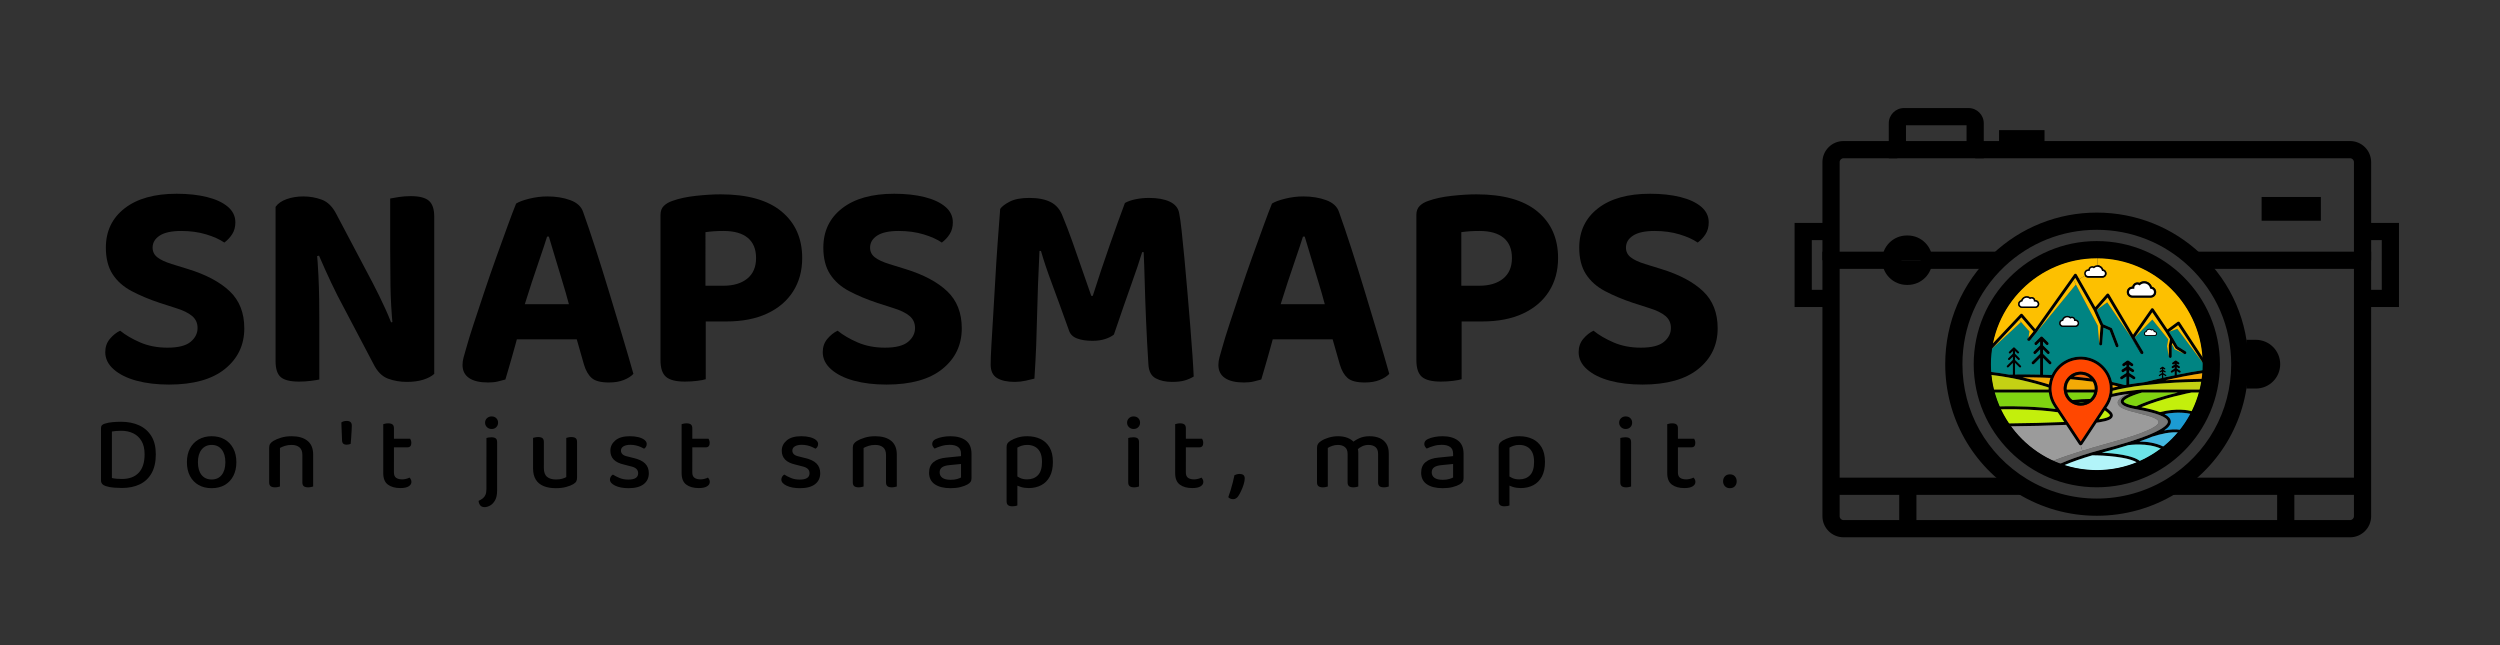 <?xml version="1.0" encoding="utf-8"?>
<!-- Generator: Adobe Illustrator 25.4.8, SVG Export Plug-In . SVG Version: 6.00 Build 0)  -->
<svg version="1.1" id="Layer_1" xmlns="http://www.w3.org/2000/svg" xmlns:xlink="http://www.w3.org/1999/xlink" x="0px" y="0px"
	 viewBox="0 0 568.531 146.756" enable-background="new 0 0 568.531 146.756" xml:space="preserve">
<rect x="0" y="0" width="568.531" height="146.756" fill="#333333" stroke="none"/>
<g>
	<g id="XMLID_00000080203586709732041760000011614039298667848604_">
		<g>
			<g>
				<rect x="514.318" y="44.794" width="13.473" height="5.401"/>
			</g>
			<g>
				<path d="M512.998,77.277c3.062,0,5.548,2.485,5.548,5.548c0,3.062-2.485,5.538-5.548,5.538h-2.133V77.277H512.998z"/>
			</g>
			<g>
				<path d="M457.738,82.551l-0.969,0.969c-0.098,0.098-0.264,0.098-0.362,0s-0.098-0.264,0-0.362l1.331-1.331v-0.685l-0.675,0.675
					c-0.098,0.098-0.264,0.098-0.362,0c-0.098-0.098-0.098-0.254,0-0.352l1.037-1.047v-0.577l-0.499,0.499
					c-0.049,0.049-0.117,0.078-0.186,0.078c-0.059,0-0.127-0.029-0.176-0.078c-0.098-0.098-0.098-0.264,0-0.362l0.939-0.929
					c0.049-0.049,0.108-0.078,0.176-0.078c0,0,0,0,0.01,0c0.069,0,0.127,0.029,0.176,0.078l0.93,0.929
					c0.098,0.098,0.098,0.264,0,0.362s-0.254,0.098-0.362,0l-0.499-0.499v0.577l1.037,1.047c0.098,0.098,0.098,0.254,0,0.352
					c-0.049,0.049-0.117,0.078-0.176,0.078c-0.069,0-0.137-0.029-0.186-0.078l-0.675-0.675v0.685l1.331,1.331
					c0.098,0.098,0.098,0.264,0,0.362c-0.049,0.049-0.117,0.078-0.176,0.078c-0.069,0-0.137-0.029-0.186-0.078l-0.969-0.969v2.603
					c1.252-0.02,3.258-0.039,5.694,0.029v-3.767l-1.36,1.35c-0.068,0.068-0.157,0.098-0.245,0.098c-0.078,0-0.166-0.029-0.235-0.098
					c-0.137-0.127-0.137-0.342,0-0.479l1.839-1.83v-0.978l-0.959,0.949c-0.068,0.068-0.157,0.098-0.245,0.098
					s-0.176-0.029-0.235-0.098c-0.137-0.137-0.137-0.352,0-0.479l1.438-1.428v-0.851l-0.724,0.714
					c-0.059,0.068-0.147,0.098-0.235,0.098c-0.088,0-0.176-0.029-0.235-0.098c-0.137-0.137-0.137-0.352,0-0.479l1.291-1.282
					c0-0.01,0-0.01,0-0.01c0.029-0.029,0.068-0.049,0.108-0.068c0.078-0.029,0.176-0.029,0.254,0
					c0.049,0.02,0.078,0.049,0.117,0.078l1.282,1.282c0.127,0.137,0.127,0.342,0,0.479c-0.137,0.127-0.342,0.127-0.479,0
					l-0.704-0.704v0.841l1.428,1.428c0.127,0.127,0.127,0.342,0,0.479c-0.137,0.127-0.342,0.127-0.479,0l-0.949-0.949v0.978
					l1.83,1.83c0.127,0.137,0.127,0.352,0,0.479c-0.137,0.137-0.352,0.137-0.479,0l-1.35-1.35v3.786
					c0.626,0.02,1.282,0.049,1.957,0.078c1.331-2.828,4.285-4.481,7.426-4.139c3.102,0.342,5.655,2.691,6.301,5.724
					c1.106,0.235,2.074,0.46,2.935,0.695c0.108-0.02,0.205-0.029,0.313-0.049v-1.879l-0.881,0.587
					c-0.157,0.098-0.372,0.059-0.47-0.098c-0.108-0.157-0.068-0.362,0.088-0.47l1.262-0.832v-0.607l-0.597,0.382
					c-0.157,0.098-0.372,0.049-0.47-0.108c-0.098-0.157-0.049-0.362,0.108-0.47l0.959-0.607v-0.46l-0.401,0.294
					c-0.157,0.108-0.362,0.068-0.47-0.078c-0.108-0.157-0.078-0.362,0.078-0.479l0.929-0.665c0.01,0,0.02,0,0.02-0.01
					c0.059-0.029,0.117-0.049,0.176-0.049c0.068,0,0.127,0.02,0.176,0.049c0.01,0.01,0.02,0.01,0.02,0.01l0.939,0.665
					c0.147,0.117,0.186,0.323,0.078,0.479c-0.069,0.088-0.176,0.137-0.274,0.137c-0.068,0-0.137-0.02-0.196-0.059l-0.401-0.294v0.46
					l0.959,0.607c0.157,0.108,0.205,0.313,0.108,0.47c-0.069,0.098-0.176,0.157-0.294,0.157c-0.059,0-0.117-0.02-0.176-0.049
					l-0.597-0.382v0.607l1.252,0.832c0.157,0.108,0.196,0.313,0.098,0.47c-0.068,0.098-0.176,0.157-0.284,0.157
					c-0.069,0-0.127-0.02-0.186-0.059l-0.881-0.587v1.761c1.057-0.176,2.192-0.333,3.366-0.47c1.409-0.352,2.759-0.665,4.051-0.959
					v-0.734l-0.46,0.303c-0.029,0.02-0.068,0.029-0.098,0.029c-0.049,0-0.108-0.029-0.137-0.078
					c-0.059-0.078-0.029-0.176,0.049-0.235l0.646-0.43v-0.313l-0.313,0.196c-0.088,0.049-0.186,0.02-0.235-0.059
					s-0.029-0.186,0.049-0.235l0.499-0.303v-0.254l-0.215,0.157c-0.078,0.049-0.186,0.029-0.235-0.039
					c-0.059-0.078-0.039-0.186,0.039-0.245l0.479-0.333c0.059-0.039,0.137-0.039,0.196,0l0.479,0.333
					c0.078,0.059,0.098,0.166,0.039,0.245c-0.029,0.039-0.078,0.068-0.137,0.068c-0.029,0-0.068-0.01-0.098-0.029l-0.215-0.157
					v0.254l0.489,0.303c0.078,0.059,0.108,0.157,0.059,0.235c-0.029,0.059-0.088,0.078-0.147,0.078c-0.029,0-0.059,0-0.088-0.02
					l-0.313-0.196v0.323l0.646,0.421c0.078,0.059,0.098,0.166,0.049,0.235c-0.059,0.078-0.157,0.098-0.235,0.049l-0.46-0.303v0.656
					c0.89-0.196,1.742-0.382,2.563-0.548V84.4l-0.499,0.333c-0.117,0.078-0.274,0.049-0.352-0.068
					c-0.078-0.117-0.049-0.274,0.068-0.352l0.783-0.519V83.5l-0.313,0.205c-0.117,0.068-0.274,0.039-0.352-0.078
					c-0.068-0.117-0.039-0.274,0.078-0.352l0.587-0.382v-0.186l-0.186,0.137c-0.117,0.078-0.274,0.049-0.352-0.059
					c-0.078-0.117-0.059-0.274,0.059-0.352l0.587-0.43h0.01c0.039-0.029,0.088-0.049,0.137-0.049s0.098,0.02,0.137,0.049h0.01
					l0.597,0.43c0.117,0.078,0.137,0.235,0.059,0.352c-0.049,0.068-0.127,0.108-0.205,0.108c-0.049,0-0.108-0.02-0.147-0.049
					l-0.196-0.137v0.186l0.597,0.382c0.117,0.078,0.147,0.235,0.078,0.352c-0.049,0.078-0.137,0.117-0.215,0.117
					c-0.049,0-0.098-0.02-0.137-0.039l-0.323-0.205v0.294l0.783,0.519c0.117,0.078,0.147,0.235,0.068,0.352
					c-0.049,0.068-0.127,0.117-0.215,0.117c-0.049,0-0.098-0.02-0.137-0.049l-0.499-0.333v0.832c2.201-0.45,4.178-0.802,5.929-1.057
					c0.029-0.46,0.049-0.92,0.049-1.38v-0.176l-0.049-0.068l-5.645-8.59l-2.055,1.507l0.861,1.419c0,0,0,0,0.01,0l1.086,1.879
					l1.83,1.145c0.157,0.108,0.205,0.313,0.108,0.47c-0.068,0.108-0.176,0.157-0.284,0.157c-0.069,0-0.127-0.01-0.186-0.049
					l-1.898-1.194c-0.049-0.029-0.088-0.068-0.108-0.117l-0.685-1.174l-0.127,0.626v2.436c0,0.186-0.147,0.342-0.333,0.342
					c-0.186,0-0.342-0.157-0.342-0.342v-2.505l0.284-1.438l-0.949-1.546l-3.082-4.559l-3.992,5.724l1.947,3.287
					c0.088,0.166,0.039,0.372-0.127,0.46c-0.049,0.039-0.108,0.049-0.166,0.049l-2.329-3.601l-0.02-0.029l-5.479-9.246l-2.466,2.818
					l1.468,3.268l1.859,0.822c0.088,0.039,0.147,0.108,0.186,0.186l1.428,3.757c0.059,0.176-0.029,0.372-0.196,0.44
					c-0.039,0.01-0.088,0.02-0.127,0.02c-0.137,0-0.264-0.088-0.313-0.215l-1.38-3.63l-1.409-0.616l-0.284,3.737
					c-0.02,0.186-0.166,0.313-0.342,0.313c-0.01,0-0.01,0-0.02,0c-0.098-0.01-0.176-0.049-0.225-0.108
					c-0.02-0.02-0.029-0.039-0.049-0.068c-0.01-0.01-0.01-0.029-0.02-0.049c-0.01-0.02-0.01-0.039-0.01-0.068l-0.01-0.068v-0.029
					l0.313-4.109l-1.565-3.483l-4.188-7.377l-0.372,0.528l-8.385,11.8l-0.039,0.049c0,0,0,0-0.01,0c0,0.01,0,0.01,0,0.01
					l-1.292,1.595l-0.176,0.225c-0.068,0.078-0.166,0.127-0.264,0.127c-0.078,0-0.147-0.029-0.215-0.078l0.108-0.665v-0.01
					l1.135-1.399l-2.749-3.199l-0.509,0.548l-6.272,6.673c-0.166,1.115-0.245,2.26-0.245,3.395c0,0.616,0.02,1.203,0.068,1.771
					c0.939,0.108,2.348,0.294,4.158,0.616c0.088,0,0.391-0.01,0.851-0.02V82.551z M501.697,82.521v0.274
					c0,0.567-0.02,1.125-0.059,1.702c-0.039,0.656-0.117,1.34-0.225,2.025c-0.117,0.802-0.284,1.634-0.499,2.485
					c-0.44,1.732-1.086,3.434-1.918,5.068c-0.763,1.497-1.683,2.925-2.749,4.246c0,0.01-0.01,0.01-0.01,0.01
					c-1.155,1.458-2.475,2.769-3.923,3.923c-1.712,1.36-3.571,2.485-5.538,3.327c0,0,0,0.01-0.01,0.01
					c-3.141,1.37-6.477,2.064-9.931,2.064c-2.916,0-5.782-0.499-8.502-1.497c-4.833-1.761-9.099-5.078-12.025-9.344
					c-0.841-1.233-1.575-2.554-2.182-3.904c-0.548-1.233-1.008-2.544-1.36-3.904c-0.352-1.331-0.577-2.71-0.695-4.109
					c-0.059-0.675-0.088-1.37-0.088-2.104c0-1.203,0.088-2.417,0.254-3.601c1.751-12.122,12.328-21.261,24.597-21.261
					c6.78,0,12.954,2.759,17.464,7.211C498.801,69.597,501.629,75.741,501.697,82.521z M495.7,73.285l5.274,8.042
					c-0.763-12.572-11.252-22.621-23.961-22.718c-0.059,0-0.117,0-0.176,0c-11.565,0-21.584,8.346-23.736,19.588l6.36-6.751
					c0.059-0.068,0.157-0.108,0.254-0.108c0.088,0,0.186,0.039,0.245,0.117l2.886,3.375l8.855-12.455
					c0.068-0.088,0.176-0.147,0.294-0.137c0.117,0,0.215,0.068,0.274,0.166l0.587,1.037l3.64,6.389l2.593-2.974
					c0.068-0.078,0.176-0.127,0.284-0.117c0.108,0.01,0.205,0.078,0.264,0.166l5.45,9.197l4.099-5.88
					c0.059-0.088,0.137-0.147,0.274-0.147c0.117,0,0.215,0.059,0.284,0.147l3.16,4.677l2.309-1.702
					c0.078-0.049,0.176-0.068,0.264-0.059C495.563,73.158,495.641,73.207,495.7,73.285z M500.787,86.142
					c0.059-0.43,0.108-0.851,0.137-1.272c-2.407,0.352-5.254,0.89-8.493,1.614C495.553,86.269,498.508,86.171,500.787,86.142z
					 M500.318,88.588c0.147-0.607,0.264-1.194,0.362-1.771c-3.424,0.059-8.326,0.235-12.993,0.773c-0.01,0-0.01,0-0.02,0
					c-1.556,0.186-3.033,0.401-4.383,0.646c0,0,0,0-0.01,0.01c-1.037,0.186-1.986,0.401-2.837,0.626
					c-0.01,0.215-0.029,0.44-0.068,0.675c2.681-0.646,6.154-0.92,6.653-0.959c0.029,0,0.059,0,0.078,0c0.01,0,0.01,0,0.01,0h0.01
					H500.318z M500.141,89.263H498.4c-0.47,0.088-6.546,1.272-11.428,3.336c1.81,0.362,3.209,0.724,4.256,1.115
					c3.747-0.969,6.428-0.43,7.289-0.196C499.192,92.139,499.74,90.711,500.141,89.263z M495.836,97.745
					c0.9-1.125,1.683-2.338,2.358-3.61c-0.841-0.196-3.004-0.558-5.949,0.039c0.949,0.509,1.419,1.066,1.428,1.702
					c0.02,0.665-0.479,1.321-1.517,2.016C493.4,97.657,494.76,97.53,495.836,97.745z M495.269,89.263h-8.13
					c-3.102,0.881-4.197,1.693-4.178,2.025c0,0.059,0.108,0.587,2.837,1.086C488.9,90.945,492.686,89.889,495.269,89.263z
					 M495.337,98.352c-1.634-0.196-4.06,0.342-5.929,0.969h-0.01c-0.832,0.352-1.8,0.714-2.876,1.086
					c1.634,0.02,3.737,0.264,5.538,1.184C493.254,100.622,494.349,99.536,495.337,98.352z M492.999,95.896v-0.01
					c-0.01-0.499-0.665-1.018-1.918-1.497c-1.203-0.47-2.935-0.9-5.303-1.321c-2.378-0.43-3.454-0.969-3.493-1.751
					c-0.029-0.587,0.626-1.174,1.937-1.761c-0.137,0.02-0.284,0.039-0.43,0.059h-0.01c-1.174,0.157-2.456,0.382-3.571,0.665
					c-0.196,0.744-0.499,1.448-0.939,2.113c0,0.01-0.068,0.108-0.068,0.108l-0.176,0.254c0.841,0.626,1.614,1.223,1.438,1.918
					c-0.157,0.656-1.096,1.066-3.141,1.38c-0.166,0.029-0.342,0.049-0.528,0.078l-3.268,4.941c-0.088,0.127-0.225,0.186-0.362,0.196
					c-0.137,0-0.274-0.068-0.352-0.176l-2.955-4.471c-4.207,0.186-8.346,0.294-12.602,0.333c0.186,0.264,0.382,0.519,0.587,0.773
					c0.166,0.215,0.342,0.43,0.519,0.636c0.186,0.225,0.382,0.45,0.587,0.665c0.117,0.137,0.245,0.274,0.382,0.411
					c0.157,0.166,0.313,0.333,0.479,0.489c1.526,1.526,3.258,2.847,5.127,3.904c0.166,0.098,0.333,0.196,0.509,0.284
					c0.235,0.127,0.47,0.254,0.704,0.362c0.235,0.127,0.47,0.235,0.704,0.342c0.519,0.235,1.047,0.46,1.585,0.656
					c1.986-0.89,4.422-1.761,7.25-2.603c0.871-0.254,1.781-0.509,2.759-0.763c1.967-0.519,3.767-1.037,5.342-1.517
					c2.123-0.656,3.923-1.291,5.342-1.898c0.01,0,0.02,0,0.029-0.01C492.49,97.266,492.999,96.336,492.999,95.896z M486.698,104.878
					c1.673-0.744,3.268-1.702,4.755-2.828c-3.15-1.448-7.27-0.841-7.485-0.812c-1.585,0.489-3.375,1.008-5.342,1.526
					c-0.215,0.049-0.421,0.108-0.636,0.166C480.681,103.068,485.055,103.508,486.698,104.878z M485.974,105.181
					c-2.016-1.282-7.387-1.634-10.166-1.634c-2.456,0.724-4.608,1.487-6.428,2.26c2.407,0.773,4.912,1.174,7.455,1.174
					C480.006,106.981,483.068,106.375,485.974,105.181z M481.699,87.873c-0.401-0.098-0.832-0.196-1.282-0.284
					c0.02,0.205,0.039,0.391,0.039,0.577C480.847,88.069,481.268,87.961,481.699,87.873z M479.81,94.507
					c0.069-0.264-0.626-0.793-1.155-1.184l-1.35,2.045c0,0,0,0,0.01,0C479.575,95.016,479.791,94.595,479.81,94.507z
					 M479.781,88.597c0.01-0.078,0.01-0.137,0.01-0.186c0-0.254-0.02-0.519-0.049-0.822c-0.02-0.127-0.039-0.245-0.059-0.362
					c0-0.01,0-0.01,0-0.01c-0.509-2.867-2.876-5.078-5.763-5.401c-2.916-0.323-5.665,1.262-6.829,3.943
					c-0.294,0.675-0.47,1.389-0.528,2.133c-0.02,0.166-0.02,0.333-0.02,0.509c0,0.166,0,0.333,0.02,0.489
					c0.078,1.076,0.421,2.113,0.988,3.013c0.078,0.127,0.157,0.245,0.235,0.362l2.534,3.826l2.847,4.305l3.15-4.765l1.976-2.984
					l0.342-0.519c0.02-0.029,0.039-0.059,0.059-0.088c0.44-0.675,0.744-1.38,0.91-2.113
					C479.722,89.478,479.781,89.028,479.781,88.597z M469.429,95.965l-1.468-2.211c-1.252-0.176-2.514-0.313-3.747-0.411
					c-4.276-0.342-7.945-0.284-9.256-0.254c0.519,1.106,1.125,2.182,1.81,3.199C461.054,96.248,465.203,96.141,469.429,95.965z
					 M467.473,93.01l-0.235-0.362c-0.088-0.117-0.186-0.254-0.264-0.401c-0.567-0.881-0.92-1.918-1.047-2.984H453.54
					c0.303,1.096,0.675,2.152,1.115,3.16c0.988-0.029,4.951-0.127,9.618,0.245C465.32,92.755,466.396,92.873,467.473,93.01z
					 M465.937,87.423c0.068-0.509,0.186-0.998,0.352-1.477c-0.695-0.029-1.38-0.059-2.025-0.078
					c-1.654-0.049-3.131-0.059-4.315-0.059C461.954,86.269,463.96,86.797,465.937,87.423z M465.868,88.402
					c0-0.098,0-0.196,0.01-0.284c-2.984-0.949-6.037-1.712-9.08-2.26c-1.712-0.303-3.072-0.489-4.011-0.597
					c0.117,1.125,0.303,2.241,0.567,3.327h12.514C465.868,88.519,465.868,88.46,465.868,88.402z"/>
			</g>
			<g>
				<path fill="#008482" d="M501.022,82.619v0.176c0,0.46-0.02,0.92-0.049,1.38c-1.751,0.254-3.728,0.607-5.929,1.057V84.4
					l0.499,0.333c0.039,0.029,0.088,0.049,0.137,0.049c0.088,0,0.166-0.049,0.215-0.117c0.078-0.117,0.049-0.274-0.068-0.352
					l-0.783-0.519V83.5l0.323,0.205c0.039,0.02,0.088,0.039,0.137,0.039c0.078,0,0.166-0.039,0.215-0.117
					c0.068-0.117,0.039-0.274-0.078-0.352l-0.597-0.382v-0.186l0.196,0.137c0.039,0.029,0.098,0.049,0.147,0.049
					c0.078,0,0.157-0.039,0.205-0.108c0.078-0.117,0.059-0.274-0.059-0.352l-0.597-0.43h-0.01c-0.039-0.029-0.088-0.049-0.137-0.049
					s-0.098,0.02-0.137,0.049h-0.01l-0.587,0.43c-0.117,0.078-0.137,0.235-0.059,0.352c0.078,0.108,0.235,0.137,0.352,0.059
					l0.186-0.137v0.186l-0.587,0.382c-0.117,0.078-0.147,0.235-0.078,0.352c0.078,0.117,0.235,0.147,0.352,0.078l0.313-0.205v0.294
					l-0.783,0.519c-0.117,0.078-0.147,0.235-0.068,0.352c0.078,0.117,0.235,0.147,0.352,0.068l0.499-0.333v0.939
					c-0.822,0.166-1.673,0.352-2.563,0.548v-0.656l0.46,0.303c0.078,0.049,0.176,0.029,0.235-0.049
					c0.049-0.068,0.029-0.176-0.049-0.235l-0.646-0.421v-0.323l0.313,0.196c0.029,0.02,0.059,0.02,0.088,0.02
					c0.059,0,0.117-0.02,0.147-0.078c0.049-0.078,0.02-0.176-0.059-0.235l-0.489-0.303v-0.254l0.215,0.157
					c0.029,0.02,0.069,0.029,0.098,0.029c0.059,0,0.108-0.029,0.137-0.068c0.059-0.078,0.039-0.186-0.039-0.245l-0.479-0.333
					c-0.059-0.039-0.137-0.039-0.196,0l-0.479,0.333c-0.078,0.059-0.098,0.166-0.039,0.245c0.049,0.068,0.157,0.088,0.235,0.039
					l0.215-0.157v0.254l-0.499,0.303c-0.078,0.049-0.098,0.157-0.049,0.235s0.147,0.108,0.235,0.059l0.313-0.196v0.313l-0.646,0.43
					c-0.078,0.059-0.108,0.157-0.049,0.235c0.029,0.049,0.088,0.078,0.137,0.078c0.029,0,0.069-0.01,0.098-0.029l0.46-0.303v0.734
					c-1.292,0.294-2.642,0.607-4.051,0.959c-1.174,0.137-2.309,0.294-3.366,0.47v-1.761l0.881,0.587
					c0.059,0.039,0.117,0.059,0.186,0.059c0.108,0,0.215-0.059,0.284-0.157c0.098-0.157,0.059-0.362-0.098-0.47l-1.252-0.832v-0.607
					l0.597,0.382c0.059,0.029,0.117,0.049,0.176,0.049c0.117,0,0.225-0.059,0.294-0.157c0.098-0.157,0.049-0.362-0.108-0.47
					l-0.959-0.607v-0.46l0.401,0.294c0.059,0.039,0.127,0.059,0.196,0.059c0.098,0,0.205-0.049,0.274-0.137
					c0.108-0.157,0.068-0.362-0.078-0.479l-0.939-0.665c0,0-0.01,0-0.02-0.01c-0.049-0.029-0.108-0.049-0.176-0.049
					c-0.059,0-0.117,0.02-0.176,0.049c0,0.01-0.01,0.01-0.02,0.01l-0.929,0.665c-0.157,0.117-0.186,0.323-0.078,0.479
					c0.108,0.147,0.313,0.186,0.47,0.078l0.401-0.294v0.46l-0.959,0.607c-0.157,0.108-0.205,0.313-0.108,0.47
					c0.098,0.157,0.313,0.205,0.47,0.108l0.597-0.382v0.607l-1.262,0.832c-0.157,0.108-0.196,0.313-0.088,0.47
					c0.098,0.157,0.313,0.196,0.47,0.098l0.881-0.587v1.879c-0.108,0.02-0.205,0.029-0.313,0.049
					c-0.861-0.235-1.83-0.46-2.935-0.695c-0.646-3.033-3.199-5.381-6.301-5.724c-3.141-0.342-6.095,1.311-7.426,4.139
					c-0.675-0.029-1.331-0.059-1.957-0.078v-3.786l1.35,1.35c0.127,0.137,0.342,0.137,0.479,0c0.127-0.127,0.127-0.342,0-0.479
					l-1.83-1.83v-0.978l0.949,0.949c0.137,0.127,0.342,0.127,0.479,0c0.127-0.137,0.127-0.352,0-0.479l-1.428-1.428v-0.841
					l0.704,0.704c0.137,0.127,0.342,0.127,0.479,0c0.127-0.137,0.127-0.342,0-0.479l-1.282-1.282
					c-0.039-0.029-0.069-0.059-0.117-0.078c-0.078-0.029-0.176-0.029-0.254,0c-0.039,0.02-0.078,0.039-0.108,0.068c0,0,0,0,0,0.01
					l-1.291,1.282l-0.9-0.724l1.292-1.595c0,0,0,0,0-0.01c0.01,0,0.01,0,0.01,0l0.039-0.049l8.894-10.831l4.961,9.354l0.342,4.119
					v0.029c0,0.02,0,0.049,0.01,0.068c0,0.029,0,0.049,0.01,0.068c0,0.02,0.01,0.039,0.02,0.049c0.01,0.029,0.029,0.049,0.049,0.068
					c0.049,0.059,0.127,0.098,0.225,0.108c0.01,0,0.01,0,0.02,0c0.176,0,0.323-0.127,0.342-0.313l0.284-3.737l1.409,0.616l1.38,3.63
					c0.049,0.127,0.176,0.215,0.313,0.215c0.039,0,0.088-0.01,0.127-0.02c0.166-0.068,0.254-0.264,0.196-0.44l-1.428-3.757
					c-0.039-0.078-0.098-0.147-0.186-0.186l-1.859-0.822l-1.468-3.268l2.378-1.722l5.567,8.15l0.02,0.029l2.035,3.434
					c0.068,0.108,0.176,0.166,0.294,0.166c0.059,0,0.117-0.01,0.166-0.049c0.166-0.088,0.215-0.294,0.127-0.46l-1.947-3.287
					l4.002-4.06l3.61,4.501l-0.274,1.556l0.401,2.329c0,0.186,0.157,0.342,0.342,0.342c0.186,0,0.333-0.157,0.333-0.342v-2.436
					l0.166-0.186l0.47,0.978l2.182,1.066c0.059,0.039,0.117,0.049,0.186,0.049c0.108,0,0.215-0.049,0.284-0.157
					c0.098-0.157,0.049-0.362-0.108-0.47l-1.83-1.145l-1.086-1.879c-0.01,0-0.01,0-0.01,0l-0.861-1.419l1.869-0.685l5.831,7.769
					L501.022,82.619z M490.524,75.868c0-0.147-0.059-0.294-0.166-0.391c-0.098-0.108-0.235-0.166-0.382-0.166
					c-0.049-0.235-0.264-0.421-0.519-0.421c-0.068,0-0.137,0.02-0.196,0.039c-0.137-0.098-0.313-0.157-0.489-0.157
					c-0.352,0-0.656,0.225-0.773,0.558c-0.245,0.059-0.431,0.274-0.431,0.538c0,0.303,0.254,0.548,0.558,0.548h1.839
					C490.279,76.416,490.524,76.172,490.524,75.868z M472.815,73.501c0-0.225-0.088-0.44-0.254-0.597
					c-0.157-0.157-0.362-0.245-0.587-0.245c-0.078-0.372-0.401-0.646-0.793-0.646c-0.108,0-0.215,0.02-0.313,0.059
					c-0.215-0.157-0.47-0.245-0.744-0.245c-0.538,0-1.018,0.342-1.184,0.851c-0.382,0.088-0.665,0.43-0.665,0.822
					c0,0.479,0.382,0.861,0.851,0.861h2.837C472.433,74.362,472.815,73.98,472.815,73.501z"/>
			</g>
			<g>
				<polygon fill="#FDC000" points="495.328,73.96 500.973,82.551 495.142,74.782 493.273,75.467 				"/>
			</g>
			<g>
				<path fill="#FDC000" d="M500.973,81.328l-5.274-8.042c-0.059-0.078-0.137-0.127-0.225-0.147c-0.088-0.01-0.186,0.01-0.264,0.059
					l-2.309,1.702l-3.16-4.677c-0.068-0.088-0.166-0.147-0.284-0.147c-0.137,0-0.215,0.059-0.274,0.147l-4.099,5.88l-5.45-9.197
					c-0.059-0.088-0.157-0.157-0.264-0.166c-0.108-0.01-0.215,0.039-0.284,0.117l-2.593,2.974l-3.64-6.389l1.262-0.714
					c0.176,0.254,0.46,0.421,0.793,0.421h3.19c0.528,0,0.959-0.43,0.959-0.959c0-0.45-0.323-0.832-0.744-0.929
					c-0.196-0.567-0.734-0.959-1.34-0.959l0.039-1.693C489.721,58.707,500.21,68.755,500.973,81.328z M490.338,66.427
					c0-0.577-0.411-1.086-0.969-1.213c-0.254-0.744-0.959-1.252-1.751-1.252c-0.401,0-0.783,0.127-1.096,0.362
					c-0.147-0.059-0.294-0.088-0.46-0.088c-0.567,0-1.047,0.401-1.155,0.949c-0.333,0-0.636,0.127-0.871,0.362
					c-0.235,0.235-0.372,0.548-0.372,0.881c0,0.695,0.567,1.252,1.252,1.252h4.168C489.78,67.679,490.338,67.121,490.338,66.427z"/>
			</g>
			<g>
				<path fill="#F4AA06" d="M500.924,84.87c-0.029,0.421-0.078,0.841-0.137,1.272c-2.28,0.029-5.234,0.127-8.356,0.342
					C495.67,85.76,498.517,85.222,500.924,84.87z"/>
			</g>
			<g>
				<path fill="#C4D113" d="M500.68,86.817c-0.098,0.577-0.215,1.164-0.362,1.771h-13.199h-0.01c0,0,0,0-0.01,0
					c-0.02,0-0.049,0-0.078,0c-0.499,0.039-3.972,0.313-6.653,0.959c0.039-0.235,0.059-0.46,0.068-0.675
					c0.851-0.225,1.8-0.44,2.837-0.626c0.01-0.01,0.01-0.01,0.01-0.01c1.35-0.245,2.828-0.46,4.383-0.646c0.01,0,0.01,0,0.02,0
					C492.353,87.051,497.255,86.875,500.68,86.817z"/>
			</g>
			<g>
				<path fill="#C3EF0C" d="M498.4,89.263h1.742c-0.401,1.448-0.949,2.877-1.624,4.256c-0.861-0.235-3.542-0.773-7.289,0.196
					c-1.047-0.391-2.446-0.753-4.256-1.115C491.854,90.535,497.93,89.351,498.4,89.263z"/>
			</g>
			<g>
				<path fill="#FDC000" d="M496.697,80.486l-2.182-1.066l-0.47-0.978l-0.166,0.186l0.127-0.626l0.685,1.174
					c0.02,0.049,0.059,0.088,0.108,0.117L496.697,80.486z"/>
			</g>
			<g>
				<path fill="#1C9BD3" d="M498.194,94.135c-0.675,1.272-1.458,2.485-2.358,3.61c-1.076-0.215-2.436-0.088-3.679,0.147
					c1.037-0.695,1.536-1.35,1.517-2.016c-0.01-0.636-0.479-1.194-1.428-1.702C495.191,93.577,497.353,93.939,498.194,94.135z"/>
			</g>
			<g>
				<path fill="#7FD311" d="M487.139,89.263h8.13c-2.583,0.626-6.369,1.683-9.471,3.111c-2.73-0.499-2.837-1.027-2.837-1.086
					C482.941,90.955,484.037,90.143,487.139,89.263z"/>
			</g>
			<g>
				<path fill="#44B9E2" d="M489.408,99.321c1.869-0.626,4.295-1.164,5.929-0.969c-0.988,1.184-2.084,2.27-3.278,3.239
					c-1.8-0.92-3.904-1.164-5.538-1.184c1.076-0.372,2.045-0.734,2.876-1.086H489.408z"/>
			</g>
			<g>
				<polygon fill="#FDC000" points="492.539,75.575 493.488,77.121 493.205,78.559 493.205,81.064 492.803,78.735 493.077,77.179 
					489.467,72.679 485.465,76.739 489.457,71.015 				"/>
			</g>
			<g>
				<path fill="#777777" d="M492.999,95.886v0.01c0,0.44-0.509,1.37-3.835,2.788c-0.01,0.01-0.02,0.01-0.029,0.01
					c-1.419,0.607-3.219,1.243-5.342,1.898c-1.575,0.479-3.375,0.998-5.342,1.517c-0.978,0.254-1.888,0.509-2.759,0.763
					c-2.828,0.841-5.264,1.712-7.25,2.603c-0.538-0.196-1.066-0.421-1.585-0.656c2.26-0.89,4.51-1.644,6.692-2.309
					c6.663-2.055,12.68-3.317,16.183-5.313c4.598-2.642-5.958-3.004-7.729-4.824c-1.213-1.243,0.558-2.241,1.781-2.759h0.01
					c0.147-0.02,0.294-0.039,0.43-0.059c-1.311,0.587-1.967,1.174-1.937,1.761c0.039,0.783,1.115,1.321,3.493,1.751
					c2.368,0.421,4.099,0.851,5.303,1.321C492.334,94.869,492.989,95.387,492.999,95.886z"/>
			</g>
			<g>
				<path d="M490.357,75.477c0.108,0.098,0.166,0.245,0.166,0.391c0,0.303-0.245,0.548-0.558,0.548h-1.839
					c-0.303,0-0.558-0.245-0.558-0.548c0-0.264,0.186-0.479,0.431-0.538c0.117-0.333,0.421-0.558,0.773-0.558
					c0.176,0,0.352,0.059,0.489,0.157c0.059-0.02,0.127-0.039,0.196-0.039c0.254,0,0.47,0.186,0.519,0.421
					C490.123,75.311,490.26,75.369,490.357,75.477z M489.966,76.201c0.186,0,0.333-0.147,0.333-0.333
					c0-0.088-0.029-0.176-0.098-0.235c-0.059-0.068-0.147-0.098-0.235-0.098l-0.196-0.01v-0.108c0-0.166-0.137-0.303-0.313-0.303
					c-0.049,0-0.108,0.01-0.157,0.039l-0.069,0.049l-0.059-0.059c-0.108-0.098-0.254-0.147-0.401-0.147
					c-0.274,0-0.509,0.186-0.577,0.45l-0.02,0.078l-0.078,0.01c-0.176,0.01-0.303,0.157-0.303,0.333
					c0,0.186,0.147,0.333,0.333,0.333H489.966z"/>
			</g>
			<g>
				<path fill="#FFFFFF" d="M490.299,75.868c0,0.186-0.147,0.333-0.333,0.333h-1.839c-0.186,0-0.333-0.147-0.333-0.333
					c0-0.176,0.127-0.323,0.303-0.333l0.078-0.01l0.02-0.078c0.068-0.264,0.303-0.45,0.577-0.45c0.147,0,0.294,0.049,0.401,0.147
					l0.059,0.059l0.069-0.049c0.049-0.029,0.108-0.039,0.157-0.039c0.176,0,0.313,0.137,0.313,0.303v0.108l0.196,0.01
					c0.088,0,0.176,0.029,0.235,0.098C490.269,75.692,490.299,75.78,490.299,75.868z"/>
			</g>
			<g>
				<path fill="#9B9B9B" d="M482.002,92.374c1.771,1.82,12.328,2.182,7.729,4.824c-3.503,1.996-9.52,3.258-16.183,5.313
					l-0.382-1.243c0.137-0.01,0.274-0.068,0.362-0.196l3.268-4.941c0.186-0.029,0.362-0.049,0.528-0.078
					c2.045-0.313,2.984-0.724,3.141-1.38c0.176-0.695-0.597-1.291-1.438-1.918l0.176-0.254c0,0,0.068-0.098,0.068-0.108
					c0.44-0.665,0.744-1.37,0.939-2.113c1.115-0.284,2.397-0.509,3.571-0.665C482.56,90.133,480.789,91.131,482.002,92.374z"/>
			</g>
			<g>
				<path d="M489.369,65.214c0.558,0.127,0.969,0.636,0.969,1.213c0,0.695-0.558,1.252-1.252,1.252h-4.168
					c-0.685,0-1.252-0.558-1.252-1.252c0-0.333,0.137-0.646,0.372-0.881c0.235-0.235,0.538-0.362,0.871-0.362
					c0.108-0.548,0.587-0.949,1.155-0.949c0.166,0,0.313,0.029,0.46,0.088c0.313-0.235,0.695-0.362,1.096-0.362
					C488.41,63.961,489.115,64.47,489.369,65.214z M489.839,66.427c0-0.382-0.303-0.714-0.685-0.744l-0.176-0.01l-0.049-0.176
					c-0.147-0.607-0.685-1.037-1.311-1.037c-0.333,0-0.656,0.127-0.9,0.342l-0.137,0.117l-0.157-0.088
					c-0.108-0.068-0.225-0.108-0.362-0.108c-0.382,0-0.685,0.313-0.685,0.695v0.245l-0.46,0.02c-0.196,0-0.391,0.068-0.528,0.215
					c-0.147,0.147-0.225,0.333-0.225,0.528c0,0.421,0.342,0.763,0.753,0.763h4.168C489.506,67.19,489.839,66.847,489.839,66.427z"/>
			</g>
			<g>
				<path fill="#FFFFFF" d="M489.154,65.683c0.382,0.029,0.685,0.362,0.685,0.744c0,0.421-0.333,0.763-0.753,0.763h-4.168
					c-0.411,0-0.753-0.342-0.753-0.763c0-0.196,0.078-0.382,0.225-0.528c0.137-0.147,0.333-0.215,0.528-0.215l0.46-0.02v-0.245
					c0-0.382,0.303-0.695,0.685-0.695c0.137,0,0.254,0.039,0.362,0.108l0.157,0.088l0.137-0.117c0.245-0.215,0.567-0.342,0.9-0.342
					c0.626,0,1.164,0.43,1.311,1.037l0.049,0.176L489.154,65.683z"/>
			</g>
			<g>
				<path fill="#6DE5E8" d="M491.453,102.05c-1.487,1.125-3.082,2.084-4.755,2.828c-1.644-1.37-6.017-1.81-8.708-1.947
					c0.215-0.059,0.421-0.117,0.636-0.166c1.967-0.519,3.757-1.037,5.342-1.526C484.184,101.209,488.303,100.602,491.453,102.05z"/>
			</g>
			<g>
				<path d="M484.79,76.935l2.329,3.601c-0.117,0-0.225-0.059-0.294-0.166L484.79,76.935z"/>
			</g>
			<g>
				<polygon fill="#FDC000" points="479.292,67.66 484.771,76.905 479.204,68.755 476.826,70.477 				"/>
			</g>
			<g>
				<path fill="#B2F4F9" d="M475.809,103.547c2.779,0,8.15,0.352,10.166,1.634c-2.906,1.194-5.968,1.8-9.138,1.8
					c-2.544,0-5.049-0.401-7.455-1.174C471.2,105.034,473.353,104.271,475.809,103.547z"/>
			</g>
			<g>
				<path fill="#F4AA06" d="M480.417,87.59c0.45,0.088,0.881,0.186,1.282,0.284c-0.431,0.088-0.851,0.196-1.243,0.294
					C480.456,87.981,480.436,87.795,480.417,87.59z"/>
			</g>
			<g>
				<path fill="#C3EF0C" d="M478.656,93.323c0.528,0.391,1.223,0.92,1.155,1.184c-0.02,0.088-0.235,0.509-2.495,0.861
					c-0.01,0-0.01,0-0.01,0L478.656,93.323z"/>
			</g>
			<g>
				<path fill="#FF4700" d="M479.791,88.411c0,0.049,0,0.108-0.01,0.186c0,0.43-0.059,0.881-0.176,1.331
					c-0.166,0.734-0.47,1.438-0.91,2.113c-0.02,0.029-0.039,0.059-0.059,0.088l-0.342,0.519l-1.976,2.984l-3.15,4.765l-2.847-4.305
					l-2.534-3.826c-0.078-0.117-0.157-0.235-0.235-0.362c-0.567-0.9-0.91-1.937-0.988-3.013c-0.02-0.157-0.02-0.323-0.02-0.489
					c0-0.176,0-0.342,0.02-0.509c0.059-0.744,0.235-1.458,0.528-2.133c1.164-2.681,3.914-4.266,6.829-3.943
					c2.886,0.323,5.254,2.534,5.763,5.401c0,0,0,0,0,0.01c0.02,0.117,0.039,0.235,0.059,0.362
					C479.771,87.893,479.791,88.157,479.791,88.411z M476.973,88.92c0.029-0.166,0.049-0.333,0.049-0.528
					c0-0.744-0.215-1.468-0.616-2.084c0,0-0.01-0.01-0.01-0.02c0,0,0,0-0.01,0c-0.704-1.096-1.908-1.751-3.219-1.751
					c-1.018,0-1.976,0.391-2.7,1.115c-0.744,0.724-1.155,1.693-1.155,2.74c0,0.225,0.02,0.411,0.059,0.577
					c0.147,1.076,0.753,2.035,1.663,2.632c0.626,0.421,1.37,0.646,2.133,0.646c0.91,0,1.8-0.323,2.495-0.92
					c0.01,0,0.01-0.01,0.02-0.01c0,0,0-0.01,0.01-0.01c0.695-0.607,1.155-1.438,1.282-2.319c0-0.02,0-0.039,0-0.059
					C476.973,88.92,476.973,88.92,476.973,88.92z"/>
			</g>
			<g>
				<path d="M478.313,61.261c0.421,0.098,0.744,0.479,0.744,0.929c0,0.528-0.431,0.959-0.959,0.959h-3.19
					c-0.333,0-0.616-0.166-0.793-0.421c-0.098-0.157-0.157-0.342-0.157-0.538c0-0.254,0.098-0.499,0.274-0.675
					c0.176-0.176,0.411-0.274,0.665-0.284c0.088-0.411,0.45-0.724,0.89-0.724c0.117,0,0.235,0.02,0.352,0.068
					c0.235-0.176,0.528-0.274,0.832-0.274C477.58,60.302,478.118,60.693,478.313,61.261z M478.675,62.19
					c0-0.294-0.235-0.548-0.528-0.567l-0.137-0.02l-0.029-0.127c-0.117-0.47-0.528-0.793-1.008-0.793
					c-0.254,0-0.499,0.098-0.685,0.264l-0.108,0.088l-0.117-0.068c-0.078-0.049-0.176-0.078-0.274-0.078
					c-0.294,0-0.528,0.235-0.528,0.528v0.186l-0.352,0.01c-0.147,0-0.294,0.059-0.401,0.166c-0.108,0.117-0.176,0.254-0.176,0.411
					c0,0.313,0.264,0.577,0.577,0.577h3.19C478.411,62.767,478.675,62.503,478.675,62.19z"/>
			</g>
			<g>
				<path fill="#FFFFFF" d="M478.147,61.623c0.294,0.02,0.528,0.274,0.528,0.567c0,0.313-0.264,0.577-0.577,0.577h-3.19
					c-0.313,0-0.577-0.264-0.577-0.577c0-0.157,0.068-0.294,0.176-0.411c0.108-0.108,0.254-0.166,0.401-0.166l0.352-0.01v-0.186
					c0-0.294,0.235-0.528,0.528-0.528c0.098,0,0.196,0.029,0.274,0.078l0.117,0.068l0.108-0.088
					c0.186-0.166,0.431-0.264,0.685-0.264c0.479,0,0.89,0.323,1.008,0.793l0.029,0.127L478.147,61.623z"/>
			</g>
			<g>
				<polygon fill="#FDC000" points="476.132,70.575 477.697,74.058 477.384,78.168 477.041,74.048 472.081,64.695 471.572,63.726 
					471.944,63.198 				"/>
			</g>
			<g>
				<path fill="#008482" d="M477.403,78.334c0.01,0.02,0.01,0.039,0.02,0.049C477.413,78.373,477.403,78.353,477.403,78.334z"/>
			</g>
			<g>
				<path d="M477.384,78.197l0.01,0.068C477.384,78.246,477.384,78.216,477.384,78.197z"/>
			</g>
			<g>
				<path d="M477.022,88.392c0,0.196-0.02,0.362-0.049,0.528c0,0,0,0,0,0.01c0,0.02,0,0.039,0,0.059
					c-0.127,0.881-0.587,1.712-1.282,2.319c-0.01,0-0.01,0.01-0.01,0.01c-0.01,0-0.01,0.01-0.02,0.01
					c-0.695,0.597-1.585,0.92-2.495,0.92c-0.763,0-1.507-0.225-2.133-0.646c-0.91-0.597-1.517-1.556-1.663-2.632
					c-0.039-0.166-0.059-0.352-0.059-0.577c0-1.047,0.411-2.016,1.155-2.74c0.724-0.724,1.683-1.115,2.7-1.115
					c1.311,0,2.514,0.656,3.219,1.751c0.01,0,0.01,0,0.01,0c0,0.01,0.01,0.02,0.01,0.02
					C476.807,86.924,477.022,87.648,477.022,88.392z M476.327,88.588c0.01-0.068,0.02-0.127,0.02-0.196
					c0-0.567-0.157-1.106-0.44-1.585c-1.595-0.225-3.297-0.411-5.058-0.567c-0.548,0.587-0.851,1.34-0.851,2.152
					c0,0.068,0.01,0.127,0.01,0.196H476.327z M476.21,89.263h-6.076c0.196,0.685,0.607,1.291,1.194,1.702
					c1.35-0.166,2.681-0.245,3.982-0.235C475.74,90.329,476.053,89.82,476.21,89.263z M472.668,91.503
					c0.45,0.068,0.92,0.039,1.36-0.078C473.578,91.444,473.128,91.464,472.668,91.503z M471.621,85.633
					c1.262,0.117,2.495,0.254,3.679,0.411c-0.577-0.528-1.331-0.832-2.133-0.832C472.609,85.212,472.091,85.369,471.621,85.633z"/>
			</g>
			<g>
				<path fill="#FDC000" d="M477.012,58.609l-0.039,1.693c-0.303,0-0.597,0.098-0.832,0.274c-0.117-0.049-0.235-0.068-0.352-0.068
					c-0.44,0-0.802,0.313-0.89,0.724c-0.254,0.01-0.489,0.108-0.665,0.284c-0.176,0.176-0.274,0.421-0.274,0.675
					c0,0.196,0.059,0.382,0.157,0.538l-1.262,0.714l-0.587-1.037c-0.059-0.098-0.157-0.166-0.274-0.166
					c-0.117-0.01-0.225,0.049-0.294,0.137l-8.855,12.455l-2.886-3.375c-0.059-0.078-0.157-0.117-0.245-0.117
					c-0.098,0-0.196,0.039-0.254,0.108l-6.36,6.751c2.152-11.242,12.171-19.588,23.736-19.588
					C476.895,58.609,476.953,58.609,477.012,58.609z M463.745,69.137c0-0.235-0.098-0.47-0.264-0.636s-0.391-0.254-0.626-0.264
					c-0.078-0.391-0.421-0.685-0.841-0.685c-0.108,0-0.225,0.02-0.323,0.068c-0.225-0.166-0.499-0.254-0.783-0.254
					c-0.577,0-1.086,0.362-1.262,0.9c-0.401,0.088-0.704,0.45-0.704,0.871c0,0.499,0.401,0.9,0.9,0.9h3.004
					C463.344,70.037,463.745,69.636,463.745,69.137z"/>
			</g>
			<g>
				<path fill="#F4AA06" d="M476.347,88.392c0,0.068-0.01,0.127-0.02,0.196h-6.32c0-0.068-0.01-0.127-0.01-0.196
					c0-0.812,0.303-1.565,0.851-2.152c1.761,0.157,3.464,0.342,5.058,0.567C476.19,87.286,476.347,87.824,476.347,88.392z"/>
			</g>
			<g>
				<path fill="#7FD311" d="M470.134,89.263h6.076c-0.157,0.558-0.47,1.066-0.9,1.468c-1.301-0.01-2.632,0.068-3.982,0.235
					C470.741,90.554,470.33,89.947,470.134,89.263z"/>
			</g>
			<g>
				<path fill="#7FD311" d="M474.028,91.425c-0.44,0.117-0.91,0.147-1.36,0.078C473.128,91.464,473.578,91.444,474.028,91.425z"/>
			</g>
			<g>
				<path fill="#9B9B9B" d="M473.167,101.268l0.382,1.243c-2.182,0.665-4.432,1.419-6.692,2.309
					c-0.235-0.108-0.47-0.225-0.704-0.342c-0.235-0.108-0.47-0.235-0.704-0.362c-0.176-0.088-0.342-0.186-0.509-0.284
					c-1.869-1.057-3.601-2.378-5.127-3.904c-0.166-0.157-0.333-0.323-0.479-0.489c-0.137-0.137-0.264-0.274-0.382-0.411
					c-0.205-0.215-0.401-0.44-0.587-0.665c-0.176-0.215-0.352-0.421-0.519-0.636c-0.205-0.254-0.401-0.509-0.587-0.773
					c4.256-0.039,8.395-0.147,12.602-0.333l2.955,4.471C472.893,101.199,473.03,101.268,473.167,101.268z"/>
			</g>
			<g>
				<path fill="#F26608" d="M475.3,86.044c-1.184-0.157-2.417-0.294-3.679-0.411c0.47-0.264,0.988-0.421,1.546-0.421
					C473.969,85.212,474.723,85.515,475.3,86.044z"/>
			</g>
			<g>
				<path d="M472.56,72.904c0.166,0.157,0.254,0.372,0.254,0.597c0,0.479-0.382,0.861-0.851,0.861h-2.837
					c-0.47,0-0.851-0.382-0.851-0.861c0-0.391,0.284-0.734,0.665-0.822c0.166-0.509,0.646-0.851,1.184-0.851
					c0.274,0,0.528,0.088,0.744,0.245c0.098-0.039,0.205-0.059,0.313-0.059c0.391,0,0.714,0.274,0.793,0.646
					C472.198,72.659,472.404,72.747,472.56,72.904z M472.472,73.501c0-0.127-0.049-0.264-0.147-0.362
					c-0.098-0.088-0.225-0.147-0.362-0.147l-0.313-0.01v-0.166c0-0.254-0.205-0.47-0.47-0.47c-0.088,0-0.166,0.029-0.245,0.068
					l-0.108,0.068l-0.088-0.088c-0.166-0.147-0.391-0.225-0.616-0.225c-0.421,0-0.793,0.284-0.89,0.695l-0.029,0.127l-0.117,0.01
					c-0.264,0.02-0.47,0.245-0.47,0.499c0,0.284,0.225,0.519,0.509,0.519h2.837C472.247,74.019,472.472,73.784,472.472,73.501z"/>
			</g>
			<g>
				<path fill="#FFFFFF" d="M472.326,73.139c0.098,0.098,0.147,0.235,0.147,0.362c0,0.284-0.225,0.519-0.509,0.519h-2.837
					c-0.284,0-0.509-0.235-0.509-0.519c0-0.254,0.205-0.479,0.47-0.499l0.117-0.01l0.029-0.127c0.098-0.411,0.47-0.695,0.89-0.695
					c0.225,0,0.45,0.078,0.616,0.225l0.088,0.088l0.108-0.068c0.078-0.039,0.157-0.068,0.245-0.068c0.264,0,0.47,0.215,0.47,0.47
					v0.166l0.313,0.01C472.1,72.992,472.228,73.05,472.326,73.139z"/>
			</g>
			<g>
				<polygon fill="#FDC000" points="471.572,63.726 472.081,64.695 463.187,75.526 				"/>
			</g>
			<g>
				<path fill="#C3EF0C" d="M467.962,93.753l1.468,2.211c-4.227,0.176-8.375,0.284-12.66,0.323c-0.685-1.018-1.292-2.094-1.81-3.199
					c1.311-0.029,4.98-0.088,9.256,0.254C465.447,93.44,466.71,93.577,467.962,93.753z"/>
			</g>
			<g>
				<path fill="#7FD311" d="M467.238,92.648l0.235,0.362c-1.076-0.137-2.152-0.254-3.199-0.342c-4.667-0.372-8.63-0.274-9.618-0.245
					c-0.44-1.008-0.812-2.064-1.115-3.16h12.387c0.127,1.066,0.479,2.104,1.047,2.984C467.052,92.393,467.15,92.53,467.238,92.648z"
					/>
			</g>
			<g>
				<path fill="#F4AA06" d="M466.289,85.946c-0.166,0.479-0.284,0.969-0.352,1.477c-1.976-0.626-3.982-1.155-5.988-1.614
					c1.184,0,2.661,0.01,4.315,0.059C464.909,85.887,465.594,85.916,466.289,85.946z"/>
			</g>
			<g>
				<path fill="#C4D113" d="M465.878,88.118c-0.01,0.088-0.01,0.186-0.01,0.284c0,0.059,0,0.117,0,0.186h-12.514
					c-0.264-1.086-0.45-2.201-0.567-3.327c0.939,0.108,2.299,0.294,4.011,0.597C459.841,86.406,462.894,87.169,465.878,88.118z"/>
			</g>
			<g>
				<rect x="454.607" y="29.59" width="10.342" height="3.963"/>
			</g>
			<g>
				<path fill="#008482" d="M463.941,81.416v3.767c-2.436-0.068-4.442-0.049-5.694-0.029v-2.603l0.969,0.969
					c0.049,0.049,0.117,0.078,0.186,0.078c0.059,0,0.127-0.029,0.176-0.078c0.098-0.098,0.098-0.264,0-0.362l-1.331-1.331v-0.685
					l0.675,0.675c0.049,0.049,0.117,0.078,0.186,0.078c0.059,0,0.127-0.029,0.176-0.078c0.098-0.098,0.098-0.254,0-0.352
					l-1.037-1.047v-0.577l0.499,0.499c0.108,0.098,0.264,0.098,0.362,0s0.098-0.264,0-0.362l-0.93-0.929
					c-0.049-0.049-0.108-0.078-0.176-0.078c-0.01,0-0.01,0-0.01,0c-0.068,0-0.127,0.029-0.176,0.078l-0.939,0.929
					c-0.098,0.098-0.098,0.264,0,0.362c0.049,0.049,0.117,0.078,0.176,0.078c0.068,0,0.137-0.029,0.186-0.078l0.499-0.499v0.577
					l-1.037,1.047c-0.098,0.098-0.098,0.254,0,0.352c0.098,0.098,0.264,0.098,0.362,0l0.675-0.675v0.685l-1.331,1.331
					c-0.098,0.098-0.098,0.264,0,0.362s0.264,0.098,0.362,0l0.969-0.969v2.612c-0.46,0.01-0.763,0.02-0.851,0.02
					c-1.81-0.323-3.219-0.509-4.158-0.616c-0.049-0.567-0.068-1.155-0.068-1.771c0-1.135,0.078-2.28,0.245-3.395l6.712-6.174
					c0.147,0.166,0.294,0.333,0.43,0.499c0.186,0.215,0.372,0.421,0.548,0.616c0.108,0.117,0.205,0.235,0.294,0.333
					c0.049,0.049,0.088,0.108,0.137,0.157c0.294,0.333,0.489,0.548,0.489,0.548l-0.215,1.399v0.01l-0.157,0.186
					c-0.117,0.147-0.098,0.362,0.049,0.479c0.068,0.049,0.137,0.078,0.215,0.078c0.098,0,0.196-0.049,0.264-0.127l0.176-0.225
					l0.9,0.724c-0.137,0.127-0.137,0.342,0,0.479c0.059,0.068,0.147,0.098,0.235,0.098c0.088,0,0.176-0.029,0.235-0.098l0.724-0.714
					v0.851l-1.438,1.428c-0.137,0.127-0.137,0.342,0,0.479c0.059,0.068,0.147,0.098,0.235,0.098s0.176-0.029,0.245-0.098
					l0.959-0.949v0.978l-1.839,1.83c-0.137,0.137-0.137,0.352,0,0.479c0.068,0.068,0.157,0.098,0.235,0.098
					c0.088,0,0.176-0.029,0.245-0.098L463.941,81.416z"/>
			</g>
			<g>
				<path d="M463.481,68.501c0.166,0.166,0.264,0.401,0.264,0.636c0,0.499-0.401,0.9-0.9,0.9h-3.004c-0.499,0-0.9-0.401-0.9-0.9
					c0-0.421,0.303-0.783,0.704-0.871c0.176-0.538,0.685-0.9,1.262-0.9c0.284,0,0.558,0.088,0.783,0.254
					c0.098-0.049,0.215-0.068,0.323-0.068c0.421,0,0.763,0.294,0.841,0.685C463.089,68.247,463.314,68.335,463.481,68.501z
					 M463.383,69.137c0-0.147-0.049-0.274-0.157-0.382c-0.098-0.098-0.235-0.157-0.382-0.157l-0.333-0.01v-0.176
					c0-0.274-0.215-0.499-0.499-0.499c-0.088,0-0.176,0.02-0.254,0.068l-0.108,0.068l-0.098-0.088
					c-0.186-0.157-0.411-0.245-0.646-0.245c-0.46,0-0.841,0.313-0.949,0.744l-0.039,0.127l-0.127,0.01
					c-0.274,0.029-0.489,0.264-0.489,0.538c0,0.303,0.245,0.548,0.538,0.548h3.004C463.138,69.685,463.383,69.44,463.383,69.137z"/>
			</g>
			<g>
				<path fill="#FFFFFF" d="M463.226,68.755c0.108,0.108,0.157,0.235,0.157,0.382c0,0.303-0.245,0.548-0.538,0.548h-3.004
					c-0.294,0-0.538-0.245-0.538-0.548c0-0.274,0.215-0.509,0.489-0.538l0.127-0.01l0.039-0.127c0.108-0.43,0.489-0.744,0.949-0.744
					c0.235,0,0.46,0.088,0.646,0.245l0.098,0.088l0.108-0.068c0.078-0.049,0.166-0.068,0.254-0.068c0.284,0,0.499,0.225,0.499,0.499
					v0.176l0.333,0.01C462.992,68.599,463.129,68.657,463.226,68.755z"/>
			</g>
			<g>
				<path fill="#FDC000" d="M459.685,72.18l2.749,3.199l-1.135,1.399l0.215-1.399c0,0-0.196-0.215-0.489-0.548
					c-0.039-0.049-0.088-0.098-0.137-0.157c-0.088-0.098-0.186-0.215-0.294-0.333c-0.166-0.196-0.352-0.401-0.548-0.616
					c-0.137-0.166-0.284-0.333-0.43-0.499c-0.157-0.176-0.303-0.342-0.44-0.499L459.685,72.18z"/>
			</g>
			<g>
				<path d="M461.299,76.788l-0.108,0.665c-0.147-0.117-0.166-0.333-0.049-0.479L461.299,76.788z"/>
			</g>
			<g>
				<path fill="#008482" d="M460.888,74.675c0.049,0.059,0.098,0.108,0.137,0.157C460.976,74.782,460.937,74.724,460.888,74.675z"/>
			</g>
			<g>
				<path fill="#008482" d="M460.594,74.342c-0.176-0.196-0.362-0.401-0.548-0.616C460.242,73.941,460.428,74.146,460.594,74.342z"
					/>
			</g>
			<g>
				<path fill="#FDC000" d="M459.176,72.728c0.137,0.157,0.284,0.323,0.44,0.499l-6.712,6.174L459.176,72.728z"/>
			</g>
			<g>
				<path fill="#9B9B9B" d="M458.364,98.362c0.186,0.225,0.382,0.45,0.587,0.665C458.745,98.812,458.55,98.587,458.364,98.362z"/>
			</g>
			<g>
				<path fill="#9B9B9B" d="M457.845,97.726c0.166,0.215,0.342,0.421,0.519,0.636C458.188,98.156,458.012,97.941,457.845,97.726z"/>
			</g>
			<g>
				<path d="M439.451,59.167c0,0.01,0,0.01,0,0.02h-11.428c0-0.01,0-0.01,0-0.02c0-3.102,2.514-5.616,5.616-5.616h0.196
					C436.937,53.551,439.451,56.065,439.451,59.167z"/>
			</g>
			<g>
				<path d="M428.024,59.187h11.428c-0.01,3.102-2.524,5.606-5.616,5.606h-0.196C430.548,64.793,428.033,62.288,428.024,59.187z"/>
			</g>
		</g>
		<g>
			<g>
				<rect x="416.4" y="108.625" width="43.5" height="3.914"/>
			</g>
			<g>
				<path d="M418.357,59.187h-3.914V36.869c0-2.643,2.151-4.794,4.794-4.794h12.25v3.914h-12.25c-0.485,0-0.88,0.395-0.88,0.88
					V59.187z"/>
			</g>
			<g>
				<path d="M539.229,59.187h-3.914V36.869c0-0.485-0.396-0.88-0.881-0.88h-85.258v-3.914h85.258c2.644,0,4.795,2.151,4.795,4.794
					V59.187z"/>
			</g>
			<g>
				<rect x="493.782" y="108.625" width="43.49" height="3.914"/>
			</g>
			<g>
				<path d="M534.434,122.186H419.237c-2.643,0-4.794-2.151-4.794-4.795V57.23h17.974v3.914h-14.06v56.248
					c0,0.485,0.395,0.881,0.88,0.881h115.197c0.485,0,0.881-0.396,0.881-0.881V61.144h-36.143V57.23h40.056v60.161
					C539.229,120.035,537.078,122.186,534.434,122.186z"/>
			</g>
			<g>
				<rect x="436.762" y="57.23" width="17.737" height="3.914"/>
			</g>
			<g>
				<path d="M476.836,117.294c-6.349,0-12.558-1.744-17.956-5.042c-10.34-6.322-16.512-17.323-16.512-29.427
					c0-9.574,3.83-18.473,10.786-25.059c6.431-6.075,14.841-9.42,23.682-9.42c8.851,0,17.262,3.345,23.682,9.419
					c6.963,6.582,10.797,15.481,10.797,25.06c0,12.103-6.172,23.103-16.512,29.426l-0.002,0.001
					C489.394,115.55,483.181,117.294,476.836,117.294z M476.836,52.26c-7.838,0-15.293,2.965-20.994,8.35
					c-6.165,5.838-9.561,13.728-9.561,22.216c0,10.73,5.473,20.481,14.64,26.087c4.783,2.923,10.287,4.468,15.915,4.468
					c5.626,0,11.134-1.545,15.928-4.469c9.166-5.607,14.638-15.358,14.638-26.086c0-8.491-3.4-16.381-9.573-22.217
					C492.138,55.225,484.683,52.26,476.836,52.26z"/>
			</g>
			<g>
				<path d="M476.836,110.817c-15.435,0-27.992-12.557-27.992-27.991c0-15.44,12.558-28.002,27.992-28.002
					c15.44,0,28.002,12.562,28.002,28.002C504.838,98.26,492.276,110.817,476.836,110.817z M476.836,58.737
					c-13.277,0-24.079,10.806-24.079,24.088c0,13.276,10.802,24.078,24.079,24.078c13.282,0,24.088-10.802,24.088-24.078
					C500.924,69.543,490.118,58.737,476.836,58.737z"/>
			</g>
			<g>
				<polygon points="416.4,69.822 408.113,69.822 408.113,50.694 416.4,50.694 416.4,54.607 412.027,54.607 412.027,65.909 
					416.4,65.909 				"/>
			</g>
			<g>
				<polygon points="545.559,69.822 537.272,69.822 537.272,65.909 541.645,65.909 541.645,54.607 537.272,54.607 537.272,50.694 
					545.559,50.694 				"/>
			</g>
			<g>
				<path d="M451.134,35.989h-21.603v-7.954c0-1.91,1.554-3.464,3.464-3.464h14.676c1.91,0,3.464,1.554,3.464,3.464V35.989z
					 M433.444,32.075h13.776v-3.591h-13.776V32.075z"/>
			</g>
			<g>
				<rect x="431.908" y="110.582" width="3.914" height="9.647"/>
			</g>
			<g>
				<rect x="517.85" y="110.582" width="3.914" height="9.647"/>
			</g>
		</g>
	</g>
	<g>
		<path d="M38.091,79.063c2.437,0,4.186-0.44,5.247-1.321c1.06-0.88,1.591-1.929,1.591-3.148c0-1.128-0.418-2.042-1.253-2.742
			c-0.836-0.699-2.064-1.297-3.69-1.794l-3.588-1.151c-2.437-0.813-4.593-1.715-6.466-2.708c-1.874-0.992-3.318-2.279-4.333-3.859
			c-1.016-1.579-1.524-3.588-1.524-6.025c0-3.746,1.422-6.725,4.265-8.937c2.844-2.211,6.793-3.318,11.848-3.318
			c2.572,0,4.863,0.249,6.872,0.745c2.008,0.497,3.588,1.23,4.739,2.2c1.151,0.971,1.727,2.156,1.727,3.554
			c0,1.039-0.237,1.93-0.711,2.674c-0.474,0.745-1.073,1.388-1.794,1.93c-1.039-0.721-2.415-1.342-4.13-1.862
			c-1.716-0.518-3.611-0.779-5.687-0.779c-2.166,0-3.791,0.35-4.874,1.049c-1.083,0.7-1.625,1.615-1.625,2.742
			c0,0.903,0.361,1.637,1.083,2.2c0.721,0.565,1.805,1.073,3.25,1.523l3.723,1.151c4.107,1.264,7.267,2.945,9.479,5.044
			c2.211,2.099,3.317,4.909,3.317,8.429c0,3.791-1.467,6.872-4.401,9.241c-2.934,2.369-7.177,3.554-12.728,3.554
			c-2.753,0-5.213-0.294-7.38-0.88c-2.166-0.586-3.893-1.444-5.179-2.573c-1.286-1.128-1.93-2.437-1.93-3.926
			c0-1.173,0.349-2.177,1.049-3.013c0.7-0.834,1.478-1.456,2.336-1.862c1.219,0.993,2.742,1.885,4.57,2.675
			C33.724,78.668,35.789,79.063,38.091,79.063z"/>
		<path d="M98.752,71.141V85.02c-0.587,0.541-1.411,0.982-2.471,1.321c-1.061,0.338-2.314,0.507-3.758,0.507
			c-1.535,0-2.968-0.248-4.299-0.745c-1.332-0.495-2.427-1.601-3.284-3.317l-8.192-15.572c-0.497-0.993-0.982-1.986-1.455-2.979
			c-0.474-0.992-0.937-1.997-1.388-3.012c-0.451-1.016-0.903-2.042-1.354-3.081l-9.885,2.234V47.039
			c0.542-0.767,1.388-1.354,2.539-1.76c1.15-0.406,2.403-0.609,3.757-0.609c1.489,0,2.899,0.248,4.231,0.744
			c1.331,0.497,2.426,1.581,3.284,3.25l8.26,15.639c0.496,0.948,0.992,1.93,1.489,2.945c0.496,1.016,0.97,2.021,1.422,3.013
			c0.451,0.993,0.88,2.008,1.286,3.047L98.752,71.141z M62.666,56.991l9.343-0.135c0.18,1.941,0.315,3.859,0.406,5.755
			c0.09,1.896,0.146,3.724,0.169,5.484c0.022,1.76,0.034,3.476,0.034,5.146v13.067c-0.406,0.089-1.049,0.192-1.929,0.305
			c-0.88,0.112-1.772,0.169-2.675,0.169c-1.987,0-3.374-0.339-4.163-1.016c-0.79-0.677-1.185-1.896-1.185-3.656V56.991z
			 M98.752,74.391l-9.411,0.068c-0.316-3.294-0.497-6.432-0.541-9.411c-0.045-2.979-0.068-5.822-0.068-8.531V45.143
			c0.451-0.09,1.105-0.203,1.963-0.338c0.857-0.135,1.76-0.203,2.708-0.203c1.94,0,3.317,0.35,4.13,1.049
			c0.813,0.7,1.219,1.907,1.219,3.622V74.391z"/>
		<path d="M124.818,53.809h-0.406c-0.452,1.445-0.982,3.047-1.591,4.807c-0.609,1.761-1.231,3.6-1.862,5.518
			c-0.633,1.919-1.242,3.825-1.828,5.721l-1.219,6.094c-0.271,0.858-0.531,1.76-0.779,2.708c-0.248,0.947-0.508,1.874-0.779,2.775
			c-0.271,0.904-0.52,1.761-0.744,2.573c-0.227,0.812-0.452,1.581-0.677,2.302c-0.497,0.135-1.061,0.281-1.692,0.44
			c-0.633,0.158-1.378,0.237-2.234,0.237c-1.895,0-3.341-0.338-4.333-1.016c-0.993-0.677-1.489-1.669-1.489-2.979
			c0-0.541,0.078-1.105,0.237-1.692c0.158-0.586,0.349-1.263,0.576-2.03c0.406-1.49,0.982-3.363,1.726-5.62
			c0.745-2.256,1.558-4.705,2.437-7.346c0.88-2.64,1.783-5.247,2.708-7.82c0.925-2.572,1.783-4.942,2.573-7.109
			c0.789-2.166,1.432-3.859,1.93-5.077c0.631-0.406,1.635-0.779,3.012-1.117c1.376-0.339,2.742-0.508,4.096-0.508
			c1.94,0,3.678,0.282,5.213,0.846c1.534,0.565,2.505,1.455,2.912,2.674c0.857,2.393,1.794,5.157,2.809,8.293
			c1.016,3.138,2.041,6.421,3.081,9.851c1.037,3.431,2.041,6.76,3.012,9.986c0.97,3.228,1.817,6.127,2.539,8.7
			c-0.497,0.541-1.219,1.005-2.167,1.388c-0.948,0.384-2.077,0.576-3.385,0.576c-1.851,0-3.16-0.338-3.927-1.016
			c-0.768-0.677-1.354-1.692-1.76-3.046l-2.167-7.583l-1.151-5.755c-0.541-2.031-1.106-3.995-1.692-5.89
			c-0.587-1.895-1.129-3.69-1.625-5.382C125.675,56.619,125.224,55.119,124.818,53.809z M113.376,77.167l3.995-7.989h15.842
			l1.354,7.989H113.376z"/>
		<path d="M165.168,73.105h-14.963V48.867c0-0.857,0.248-1.534,0.745-2.031c0.496-0.496,1.151-0.88,1.963-1.151
			c1.489-0.541,3.272-0.925,5.349-1.15c2.076-0.225,3.949-0.339,5.619-0.339c6.093,0,10.708,1.298,13.845,3.893
			c3.137,2.596,4.705,6.127,4.705,10.596c0,2.889-0.689,5.416-2.065,7.583c-1.377,2.166-3.351,3.849-5.924,5.044
			C171.871,72.507,168.778,73.105,165.168,73.105z M150.205,68.568h10.291v17.67c-0.407,0.137-1.061,0.26-1.964,0.373
			c-0.903,0.112-1.828,0.169-2.776,0.169c-2.031,0-3.464-0.363-4.299-1.084c-0.836-0.721-1.253-1.986-1.253-3.791V68.568z
			 M160.429,64.98h4.062c2.302,0,4.119-0.541,5.451-1.625c1.331-1.083,1.997-2.641,1.997-4.671c0-2.031-0.633-3.565-1.896-4.604
			c-1.264-1.037-3.092-1.557-5.483-1.557c-0.813,0-1.547,0.024-2.201,0.068c-0.654,0.046-1.298,0.114-1.929,0.203V64.98z"/>
		<path d="M201.254,79.063c2.437,0,4.186-0.44,5.247-1.321c1.06-0.88,1.591-1.929,1.591-3.148c0-1.128-0.418-2.042-1.253-2.742
			c-0.836-0.699-2.064-1.297-3.69-1.794l-3.588-1.151c-2.437-0.813-4.593-1.715-6.466-2.708c-1.874-0.992-3.318-2.279-4.333-3.859
			c-1.016-1.579-1.524-3.588-1.524-6.025c0-3.746,1.422-6.725,4.265-8.937c2.844-2.211,6.793-3.318,11.848-3.318
			c2.572,0,4.863,0.249,6.872,0.745c2.008,0.497,3.588,1.23,4.739,2.2c1.151,0.971,1.727,2.156,1.727,3.554
			c0,1.039-0.237,1.93-0.711,2.674c-0.474,0.745-1.073,1.388-1.794,1.93c-1.039-0.721-2.415-1.342-4.13-1.862
			c-1.716-0.518-3.611-0.779-5.687-0.779c-2.166,0-3.791,0.35-4.874,1.049c-1.083,0.7-1.625,1.615-1.625,2.742
			c0,0.903,0.361,1.637,1.083,2.2c0.721,0.565,1.805,1.073,3.25,1.523l3.723,1.151c4.107,1.264,7.267,2.945,9.479,5.044
			c2.211,2.099,3.317,4.909,3.317,8.429c0,3.791-1.467,6.872-4.401,9.241c-2.934,2.369-7.176,3.554-12.728,3.554
			c-2.753,0-5.213-0.294-7.38-0.88c-2.166-0.586-3.893-1.444-5.179-2.573c-1.286-1.128-1.93-2.437-1.93-3.926
			c0-1.173,0.349-2.177,1.049-3.013c0.7-0.834,1.478-1.456,2.336-1.862c1.219,0.993,2.742,1.885,4.57,2.675
			C196.887,78.668,198.952,79.063,201.254,79.063z"/>
		<path d="M253.316,76.084c-0.497,0.406-1.163,0.744-1.998,1.016c-0.836,0.271-1.794,0.406-2.876,0.406
			c-1.401,0-2.573-0.18-3.521-0.542c-0.946-0.361-1.556-0.97-1.827-1.828c-1.535-4.288-2.834-7.853-3.893-10.697
			c-1.062-2.844-1.885-5.303-2.472-7.38h-0.339c-0.134,2.844-0.247,5.44-0.337,7.786c-0.092,2.347-0.16,4.638-0.205,6.872
			c-0.045,2.234-0.113,4.502-0.202,6.805c-0.092,2.302-0.226,4.83-0.407,7.582c-0.497,0.135-1.16,0.293-1.996,0.474
			c-0.836,0.18-1.66,0.271-2.472,0.271c-1.715,0-3.058-0.294-4.028-0.88c-0.971-0.586-1.455-1.601-1.455-3.046
			c0-0.992,0.056-2.472,0.169-4.435c0.112-1.963,0.248-4.22,0.407-6.77c0.158-2.549,0.315-5.247,0.474-8.09
			c0.158-2.844,0.338-5.653,0.541-8.429c0.204-2.776,0.395-5.337,0.576-7.684c0.361-0.542,1.083-1.094,2.167-1.659
			c1.083-0.564,2.572-0.846,4.467-0.846c2.031,0,3.667,0.328,4.91,0.982c1.241,0.655,2.133,1.727,2.674,3.216
			c0.676,1.625,1.398,3.51,2.166,5.653c0.767,2.144,1.523,4.311,2.269,6.5c0.744,2.19,1.431,4.163,2.064,5.924h0.339
			c1.262-3.972,2.561-7.854,3.893-11.645c1.33-3.791,2.469-6.95,3.418-9.478c0.631-0.361,1.434-0.643,2.403-0.846
			c0.97-0.204,1.998-0.305,3.081-0.305c1.94,0,3.507,0.282,4.706,0.846c1.196,0.565,1.907,1.411,2.133,2.539
			c0.179,0.858,0.372,2.212,0.574,4.062c0.205,1.851,0.417,3.984,0.643,6.398c0.226,2.415,0.452,4.943,0.678,7.583
			c0.226,2.641,0.44,5.213,0.643,7.718c0.205,2.505,0.374,4.751,0.508,6.736c0.137,1.987,0.226,3.566,0.271,4.74
			c-0.678,0.406-1.389,0.711-2.133,0.913c-0.744,0.204-1.681,0.305-2.811,0.305c-1.443,0-2.674-0.271-3.689-0.812
			c-1.015-0.541-1.57-1.579-1.66-3.114c-0.226-3.52-0.405-6.872-0.541-10.054c-0.134-3.182-0.235-6.093-0.304-8.734
			c-0.068-2.641-0.148-4.909-0.238-6.804h-0.339c-0.586,1.941-1.41,4.39-2.472,7.345C256.217,67.632,254.896,71.435,253.316,76.084z
			"/>
		<path d="M296.713,53.809h-0.406c-0.452,1.445-0.982,3.047-1.591,4.807c-0.61,1.761-1.23,3.6-1.862,5.518
			c-0.632,1.919-1.242,3.825-1.828,5.721l-1.218,6.094c-0.272,0.858-0.532,1.76-0.779,2.708c-0.248,0.947-0.507,1.874-0.778,2.775
			c-0.272,0.904-0.52,1.761-0.745,2.573c-0.227,0.812-0.452,1.581-0.677,2.302c-0.498,0.135-1.062,0.281-1.694,0.44
			c-0.632,0.158-1.377,0.237-2.234,0.237c-1.896,0-3.34-0.338-4.332-1.016c-0.993-0.677-1.49-1.669-1.49-2.979
			c0-0.541,0.079-1.105,0.237-1.692c0.158-0.586,0.35-1.263,0.576-2.03c0.407-1.49,0.982-3.363,1.727-5.62
			c0.745-2.256,1.557-4.705,2.437-7.346c0.88-2.64,1.783-5.247,2.708-7.82c0.925-2.572,1.783-4.942,2.573-7.109
			c0.789-2.166,1.432-3.859,1.929-5.077c0.632-0.406,1.636-0.779,3.013-1.117c1.377-0.339,2.742-0.508,4.096-0.508
			c1.941,0,3.679,0.282,5.214,0.846c1.534,0.565,2.505,1.455,2.911,2.674c0.857,2.393,1.795,5.157,2.811,8.293
			c1.015,3.138,2.041,6.421,3.08,9.851c1.038,3.431,2.042,6.76,3.013,9.986c0.97,3.228,1.816,6.127,2.539,8.7
			c-0.498,0.541-1.219,1.005-2.167,1.388c-0.947,0.384-2.076,0.576-3.385,0.576c-1.851,0-3.16-0.338-3.927-1.016
			c-0.767-0.677-1.354-1.692-1.76-3.046l-2.167-7.583l-1.151-5.755c-0.541-2.031-1.106-3.995-1.692-5.89
			c-0.587-1.895-1.129-3.69-1.625-5.382S297.119,55.119,296.713,53.809z M285.271,77.167l3.995-7.989h15.843l1.354,7.989H285.271z"
			/>
		<path d="M337.063,73.105H322.1V48.867c0-0.857,0.248-1.534,0.745-2.031c0.495-0.496,1.151-0.88,1.963-1.151
			c1.49-0.541,3.272-0.925,5.349-1.15c2.075-0.225,3.949-0.339,5.619-0.339c6.093,0,10.708,1.298,13.846,3.893
			c3.137,2.596,4.705,6.127,4.705,10.596c0,2.889-0.69,5.416-2.066,7.583c-1.377,2.166-3.351,3.849-5.924,5.044
			C343.766,72.507,340.674,73.105,337.063,73.105z M322.1,68.568h10.291v17.67c-0.406,0.137-1.062,0.26-1.963,0.373
			c-0.904,0.112-1.829,0.169-2.776,0.169c-2.031,0-3.464-0.363-4.299-1.084c-0.836-0.721-1.252-1.986-1.252-3.791V68.568z
			 M332.323,64.98h4.063c2.302,0,4.118-0.541,5.449-1.625c1.331-1.083,1.997-2.641,1.997-4.671c0-2.031-0.632-3.565-1.895-4.604
			c-1.264-1.037-3.093-1.557-5.485-1.557c-0.812,0-1.547,0.024-2.2,0.068c-0.656,0.046-1.298,0.114-1.93,0.203V64.98z"/>
		<path d="M373.149,79.063c2.437,0,4.186-0.44,5.247-1.321c1.06-0.88,1.591-1.929,1.591-3.148c0-1.128-0.418-2.042-1.252-2.742
			c-0.836-0.699-2.066-1.297-3.69-1.794l-3.589-1.151c-2.437-0.813-4.594-1.715-6.466-2.708c-1.873-0.992-3.317-2.279-4.332-3.859
			c-1.016-1.579-1.522-3.588-1.522-6.025c0-3.746,1.421-6.725,4.265-8.937c2.844-2.211,6.792-3.318,11.847-3.318
			c2.573,0,4.863,0.249,6.872,0.745c2.008,0.497,3.589,1.23,4.74,2.2c1.151,0.971,1.725,2.156,1.725,3.554
			c0,1.039-0.237,1.93-0.711,2.674c-0.473,0.745-1.072,1.388-1.794,1.93c-1.039-0.721-2.415-1.342-4.13-1.862
			c-1.716-0.518-3.611-0.779-5.687-0.779c-2.167,0-3.791,0.35-4.875,1.049c-1.083,0.7-1.624,1.615-1.624,2.742
			c0,0.903,0.36,1.637,1.083,2.2c0.721,0.565,1.805,1.073,3.25,1.523l3.724,1.151c4.106,1.264,7.267,2.945,9.479,5.044
			c2.21,2.099,3.317,4.909,3.317,8.429c0,3.791-1.466,6.872-4.401,9.241c-2.934,2.369-7.176,3.554-12.728,3.554
			c-2.754,0-5.214-0.294-7.38-0.88c-2.167-0.586-3.893-1.444-5.18-2.573c-1.286-1.128-1.928-2.437-1.928-3.926
			c0-1.173,0.348-2.177,1.048-3.013c0.699-0.834,1.478-1.456,2.336-1.862c1.218,0.993,2.741,1.885,4.57,2.675
			C368.783,78.668,370.847,79.063,373.149,79.063z"/>
	</g>
	<g>
		<g>
			<path d="M34.479,107.6c-0.635,1.135-1.529,1.981-2.68,2.537c-1.152,0.556-2.505,0.834-4.062,0.834
				c-0.509,0-1.104-0.024-1.787-0.072c-0.683-0.048-1.318-0.167-1.906-0.357c-0.715-0.238-1.072-0.659-1.072-1.263v-11.96
				c0-0.27,0.076-0.479,0.227-0.632c0.15-0.15,0.361-0.265,0.631-0.345c0.54-0.174,1.136-0.289,1.787-0.345
				c0.651-0.055,1.287-0.084,1.906-0.084c1.572,0,2.951,0.274,4.134,0.822c1.183,0.548,2.108,1.366,2.776,2.454
				c0.667,1.088,1.001,2.465,1.001,4.133C35.432,105.038,35.114,106.464,34.479,107.6z M32.168,100.261
				c-0.477-0.786-1.112-1.365-1.906-1.739c-0.795-0.373-1.692-0.56-2.692-0.56c-0.429,0-0.814,0.016-1.156,0.048
				s-0.663,0.071-0.965,0.119v10.579c0.334,0.079,0.699,0.135,1.096,0.167c0.397,0.032,0.794,0.048,1.191,0.048
				c1.652,0,2.922-0.472,3.812-1.418c0.889-0.944,1.334-2.338,1.334-4.181C32.883,102.068,32.645,101.048,32.168,100.261z"/>
			<path d="M53.753,105.11c0,1.191-0.231,2.231-0.691,3.121c-0.461,0.89-1.112,1.577-1.953,2.061
				c-0.842,0.484-1.835,0.726-2.978,0.726c-1.144,0-2.137-0.242-2.978-0.726c-0.842-0.484-1.493-1.167-1.954-2.049
				c-0.461-0.881-0.691-1.926-0.691-3.133c0-1.207,0.234-2.252,0.703-3.133c0.469-0.882,1.128-1.564,1.977-2.049
				c0.85-0.484,1.831-0.726,2.943-0.726c1.127,0,2.112,0.242,2.954,0.726c0.842,0.485,1.497,1.167,1.965,2.049
				C53.519,102.858,53.753,103.903,53.753,105.11z M48.131,101.179c-0.953,0-1.712,0.35-2.275,1.049
				c-0.564,0.699-0.846,1.66-0.846,2.882c0,1.239,0.274,2.204,0.822,2.894c0.548,0.691,1.314,1.037,2.299,1.037
				c0.985,0,1.751-0.349,2.299-1.047c0.548-0.699,0.822-1.66,0.822-2.883c0-1.222-0.278-2.184-0.834-2.882
				C49.861,101.529,49.099,101.179,48.131,101.179z"/>
			<path d="M71.217,103.371v2.359h-2.454v-2.264c0-0.793-0.222-1.373-0.667-1.739c-0.445-0.366-1.04-0.548-1.787-0.548
				c-0.556,0-1.056,0.071-1.501,0.215c-0.445,0.143-0.826,0.302-1.143,0.476v3.86H61.21v-3.907c0-0.366,0.076-0.664,0.227-0.894
				c0.151-0.23,0.393-0.448,0.727-0.656c0.445-0.27,1.025-0.515,1.739-0.738c0.715-0.222,1.517-0.333,2.406-0.333
				c1.541,0,2.744,0.345,3.61,1.037C70.783,100.928,71.217,101.973,71.217,103.371z M61.21,104.49h2.454v6.147
				c-0.111,0.032-0.266,0.072-0.465,0.12c-0.198,0.047-0.416,0.071-0.655,0.071c-0.445,0-0.778-0.087-1.001-0.261
				c-0.222-0.175-0.334-0.461-0.334-0.858V104.49z M68.762,104.49h2.454v6.147c-0.111,0.032-0.27,0.072-0.476,0.12
				c-0.207,0.047-0.421,0.071-0.644,0.071c-0.461,0-0.798-0.087-1.013-0.261c-0.215-0.175-0.322-0.461-0.322-0.858V104.49z"/>
			<path d="M79.745,100.94c-0.111,0.048-0.25,0.091-0.416,0.131c-0.167,0.041-0.346,0.06-0.536,0.06
				c-0.286,0-0.517-0.067-0.691-0.203c-0.175-0.134-0.278-0.337-0.31-0.608l-0.167-4.24c0.143-0.111,0.313-0.199,0.512-0.262
				c0.198-0.064,0.433-0.096,0.703-0.096c0.381,0,0.671,0.087,0.869,0.262c0.198,0.175,0.298,0.453,0.298,0.834
				c0,0.285-0.016,0.678-0.048,1.179c-0.032,0.5-0.064,1.016-0.095,1.548S79.793,100.544,79.745,100.94z"/>
			<path d="M89.586,105.062h-2.43v-8.6c0.095-0.032,0.246-0.072,0.452-0.12c0.207-0.048,0.429-0.071,0.668-0.071
				c0.444,0,0.774,0.087,0.989,0.261c0.215,0.175,0.322,0.461,0.322,0.858V105.062z M87.155,104.396h2.43v3.049
				c0,0.572,0.167,0.977,0.5,1.215c0.334,0.238,0.802,0.357,1.406,0.357c0.254,0,0.54-0.04,0.858-0.119
				c0.318-0.079,0.579-0.175,0.786-0.286c0.111,0.111,0.21,0.25,0.298,0.417c0.087,0.167,0.131,0.354,0.131,0.561
				c0,0.412-0.21,0.75-0.631,1.011c-0.421,0.262-1.052,0.393-1.894,0.393c-1.176,0-2.117-0.261-2.824-0.786
				c-0.706-0.524-1.06-1.397-1.06-2.62V104.396z M88.537,101.727v-1.953h4.741c0.064,0.095,0.123,0.23,0.179,0.405
				c0.055,0.175,0.083,0.357,0.083,0.548c0,0.333-0.076,0.584-0.227,0.75c-0.151,0.168-0.361,0.25-0.632,0.25H88.537z"/>
			<path d="M108.835,113.901c0.381-0.175,0.703-0.366,0.965-0.572c0.262-0.207,0.464-0.477,0.607-0.81
				c0.143-0.334,0.215-0.779,0.215-1.335v-7.29h2.43v7.648c0,0.953-0.159,1.703-0.476,2.251c-0.318,0.549-0.695,0.942-1.132,1.179
				c-0.437,0.238-0.845,0.358-1.227,0.358c-0.461,0-0.798-0.14-1.012-0.417C108.991,114.636,108.867,114.298,108.835,113.901z
				 M110.313,96.128c0-0.412,0.143-0.754,0.429-1.025c0.286-0.27,0.644-0.405,1.072-0.405c0.429,0,0.778,0.135,1.049,0.405
				c0.27,0.271,0.405,0.612,0.405,1.025c0,0.398-0.135,0.735-0.405,1.013c-0.27,0.278-0.62,0.417-1.049,0.417
				c-0.428,0-0.786-0.139-1.072-0.417S110.313,96.525,110.313,96.128z M113.053,105.824l-2.43-0.213v-6.004
				c0.095-0.032,0.246-0.067,0.453-0.108c0.206-0.04,0.428-0.059,0.667-0.059c0.445,0,0.774,0.083,0.989,0.249
				c0.215,0.168,0.322,0.457,0.322,0.87V105.824z"/>
			<path d="M123.679,105.681h-2.454v-6.099c0.111-0.032,0.27-0.072,0.477-0.12c0.206-0.047,0.428-0.071,0.667-0.071
				c0.445,0,0.774,0.083,0.989,0.25c0.215,0.167,0.322,0.464,0.322,0.893V105.681z M121.224,106.516v-2.025h2.454v1.953
				c0,0.922,0.242,1.584,0.726,1.989c0.485,0.405,1.156,0.608,2.013,0.608c0.572,0,1.056-0.059,1.454-0.179
				c0.397-0.119,0.699-0.242,0.905-0.369v-4.003h2.454v4.099c0,0.349-0.056,0.635-0.167,0.857c-0.111,0.223-0.333,0.437-0.667,0.644
				c-0.397,0.238-0.937,0.453-1.62,0.644s-1.477,0.285-2.382,0.285c-1.064,0-1.985-0.158-2.764-0.476
				c-0.778-0.318-1.374-0.81-1.787-1.478C121.431,108.398,121.224,107.549,121.224,106.516z M131.231,105.681h-2.454v-6.099
				c0.111-0.032,0.27-0.072,0.477-0.12c0.206-0.047,0.421-0.071,0.643-0.071c0.461,0,0.798,0.083,1.013,0.25
				c0.215,0.167,0.322,0.464,0.322,0.893V105.681z"/>
			<path d="M147.551,107.611c0,1.065-0.393,1.898-1.179,2.502c-0.786,0.603-1.926,0.905-3.419,0.905
				c-1.239,0-2.256-0.191-3.05-0.572c-0.795-0.381-1.191-0.841-1.191-1.382c0-0.238,0.06-0.457,0.179-0.656
				c0.119-0.198,0.282-0.361,0.488-0.488c0.445,0.285,0.957,0.548,1.537,0.786c0.579,0.238,1.235,0.357,1.965,0.357
				c1.493,0,2.24-0.476,2.24-1.43c0-0.412-0.128-0.742-0.381-0.989c-0.255-0.246-0.636-0.433-1.144-0.56l-1.668-0.429
				c-1.064-0.237-1.85-0.62-2.359-1.143c-0.509-0.524-0.763-1.198-0.763-2.025c0-0.92,0.378-1.699,1.132-2.335
				s1.854-0.953,3.3-0.953c0.746,0,1.409,0.076,1.989,0.227c0.579,0.151,1.032,0.361,1.358,0.63
				c0.325,0.271,0.488,0.573,0.488,0.906c0,0.238-0.056,0.453-0.167,0.644c-0.111,0.191-0.255,0.333-0.429,0.429
				c-0.191-0.111-0.445-0.238-0.762-0.382c-0.318-0.143-0.679-0.261-1.084-0.357c-0.405-0.095-0.822-0.143-1.251-0.143
				c-0.667,0-1.195,0.115-1.584,0.345c-0.389,0.231-0.584,0.56-0.584,0.989c0,0.302,0.111,0.568,0.334,0.798
				c0.222,0.231,0.596,0.401,1.119,0.513l1.406,0.357c1.191,0.27,2.069,0.687,2.633,1.251
				C147.269,105.971,147.551,106.706,147.551,107.611z"/>
			<path d="M157.438,105.062h-2.43v-8.6c0.095-0.032,0.246-0.072,0.452-0.12c0.207-0.048,0.429-0.071,0.668-0.071
				c0.444,0,0.774,0.087,0.989,0.261c0.215,0.175,0.322,0.461,0.322,0.858V105.062z M155.008,104.396h2.43v3.049
				c0,0.572,0.167,0.977,0.5,1.215c0.334,0.238,0.802,0.357,1.406,0.357c0.254,0,0.54-0.04,0.858-0.119
				c0.318-0.079,0.579-0.175,0.786-0.286c0.111,0.111,0.21,0.25,0.298,0.417c0.087,0.167,0.131,0.354,0.131,0.561
				c0,0.412-0.21,0.75-0.631,1.011c-0.421,0.262-1.052,0.393-1.894,0.393c-1.176,0-2.117-0.261-2.824-0.786
				c-0.706-0.524-1.06-1.397-1.06-2.62V104.396z M156.39,101.727v-1.953h4.741c0.064,0.095,0.123,0.23,0.179,0.405
				c0.055,0.175,0.083,0.357,0.083,0.548c0,0.333-0.076,0.584-0.227,0.75c-0.151,0.168-0.361,0.25-0.632,0.25H156.39z"/>
			<path d="M186.528,107.611c0,1.065-0.393,1.898-1.179,2.502c-0.786,0.603-1.926,0.905-3.419,0.905
				c-1.239,0-2.256-0.191-3.05-0.572c-0.795-0.381-1.191-0.841-1.191-1.382c0-0.238,0.06-0.457,0.179-0.656
				c0.119-0.198,0.282-0.361,0.488-0.488c0.445,0.285,0.957,0.548,1.537,0.786c0.579,0.238,1.235,0.357,1.965,0.357
				c1.493,0,2.24-0.476,2.24-1.43c0-0.412-0.128-0.742-0.381-0.989c-0.255-0.246-0.636-0.433-1.144-0.56l-1.668-0.429
				c-1.064-0.237-1.85-0.62-2.359-1.143c-0.509-0.524-0.763-1.198-0.763-2.025c0-0.92,0.378-1.699,1.132-2.335
				c0.754-0.635,1.854-0.953,3.3-0.953c0.746,0,1.409,0.076,1.989,0.227c0.579,0.151,1.032,0.361,1.358,0.63
				c0.325,0.271,0.488,0.573,0.488,0.906c0,0.238-0.056,0.453-0.167,0.644c-0.111,0.191-0.255,0.333-0.429,0.429
				c-0.191-0.111-0.445-0.238-0.762-0.382c-0.318-0.143-0.679-0.261-1.084-0.357c-0.405-0.095-0.822-0.143-1.251-0.143
				c-0.667,0-1.195,0.115-1.584,0.345c-0.389,0.231-0.584,0.56-0.584,0.989c0,0.302,0.111,0.568,0.334,0.798
				c0.222,0.231,0.596,0.401,1.119,0.513l1.406,0.357c1.191,0.27,2.069,0.687,2.633,1.251
				C186.246,105.971,186.528,106.706,186.528,107.611z"/>
			<path d="M203.944,103.371v2.359h-2.454v-2.264c0-0.793-0.222-1.373-0.667-1.739c-0.445-0.366-1.04-0.548-1.787-0.548
				c-0.556,0-1.056,0.071-1.501,0.215c-0.445,0.143-0.826,0.302-1.143,0.476v3.86h-2.454v-3.907c0-0.366,0.076-0.664,0.227-0.894
				c0.151-0.23,0.393-0.448,0.727-0.656c0.445-0.27,1.025-0.515,1.739-0.738c0.715-0.222,1.517-0.333,2.406-0.333
				c1.541,0,2.744,0.345,3.61,1.037C203.511,100.928,203.944,101.973,203.944,103.371z M193.937,104.49h2.454v6.147
				c-0.111,0.032-0.266,0.072-0.465,0.12c-0.198,0.047-0.416,0.071-0.655,0.071c-0.445,0-0.778-0.087-1.001-0.261
				c-0.222-0.175-0.334-0.461-0.334-0.858V104.49z M201.49,104.49h2.454v6.147c-0.111,0.032-0.27,0.072-0.476,0.12
				c-0.207,0.047-0.421,0.071-0.644,0.071c-0.461,0-0.798-0.087-1.013-0.261c-0.215-0.175-0.322-0.461-0.322-0.858V104.49z"/>
			<path d="M216.118,99.202c1.477,0,2.649,0.321,3.514,0.965c0.865,0.644,1.299,1.656,1.299,3.038v5.551
				c0,0.366-0.08,0.651-0.238,0.857c-0.159,0.207-0.381,0.389-0.667,0.549c-0.413,0.237-0.95,0.44-1.608,0.608
				c-0.659,0.167-1.402,0.249-2.228,0.249c-1.541,0-2.744-0.297-3.609-0.893c-0.866-0.596-1.299-1.473-1.299-2.633
				c0-1.049,0.341-1.854,1.024-2.418c0.683-0.563,1.652-0.901,2.907-1.013l3.335-0.333v-0.548c0-0.715-0.23-1.231-0.691-1.548
				c-0.461-0.318-1.088-0.477-1.882-0.477c-0.635,0-1.251,0.087-1.846,0.262c-0.596,0.175-1.124,0.373-1.584,0.596
				c-0.143-0.127-0.27-0.282-0.381-0.465c-0.111-0.182-0.167-0.378-0.167-0.584c0-0.493,0.27-0.865,0.81-1.119
				c0.445-0.207,0.957-0.366,1.537-0.477C214.923,99.257,215.514,99.202,216.118,99.202z M216.19,109.113
				c0.572,0,1.061-0.06,1.465-0.179c0.405-0.12,0.703-0.235,0.893-0.345v-3.074l-2.644,0.262c-0.73,0.064-1.283,0.227-1.656,0.488
				c-0.373,0.262-0.56,0.647-0.56,1.155c0,0.525,0.207,0.938,0.62,1.239C214.72,108.962,215.348,109.113,216.19,109.113z"/>
			<path d="M232.128,110.733c-0.556-0.175-0.985-0.373-1.287-0.596v-2.168c0.301,0.27,0.679,0.512,1.132,0.726
				c0.452,0.215,0.989,0.321,1.608,0.321c1.032,0,1.855-0.318,2.466-0.953c0.611-0.635,0.917-1.636,0.917-3.002
				c0-0.953-0.151-1.711-0.452-2.275c-0.302-0.564-0.707-0.973-1.215-1.227s-1.064-0.381-1.668-0.381
				c-0.509,0-0.945,0.064-1.31,0.191c-0.366,0.127-0.683,0.27-0.953,0.429v7.695h-2.454v-7.839c0-0.333,0.068-0.606,0.203-0.821
				c0.135-0.215,0.37-0.425,0.703-0.632c0.445-0.27,0.989-0.505,1.632-0.703c0.643-0.198,1.37-0.297,2.18-0.297
				c1.096,0,2.085,0.206,2.966,0.62c0.881,0.412,1.576,1.047,2.085,1.906c0.508,0.858,0.762,1.97,0.762,3.335
				c0,1.319-0.234,2.418-0.702,3.3c-0.469,0.881-1.12,1.54-1.954,1.977c-0.834,0.436-1.783,0.654-2.847,0.654
				C233.288,110.994,232.684,110.907,232.128,110.733z M231.366,114.95c-0.111,0.047-0.266,0.091-0.465,0.131
				c-0.198,0.04-0.416,0.06-0.655,0.06c-0.445,0-0.778-0.087-1.001-0.262s-0.334-0.469-0.334-0.882v-5.265l2.454,0.048V114.95z"/>
			<path d="M256.311,96.128c0-0.412,0.143-0.754,0.429-1.025c0.286-0.27,0.635-0.405,1.048-0.405c0.445,0,0.802,0.135,1.072,0.405
				c0.27,0.271,0.405,0.612,0.405,1.025c0,0.398-0.135,0.735-0.405,1.013c-0.27,0.278-0.627,0.417-1.072,0.417
				c-0.413,0-0.762-0.139-1.048-0.417C256.453,96.862,256.311,96.525,256.311,96.128z M259.027,105.611h-2.454v-6.004
				c0.111-0.032,0.27-0.067,0.476-0.108c0.207-0.04,0.429-0.059,0.668-0.059c0.445,0,0.774,0.083,0.989,0.249
				c0.215,0.168,0.322,0.457,0.322,0.87V105.611z M256.573,104.396h2.454v6.241c-0.111,0.032-0.267,0.072-0.465,0.12
				c-0.199,0.047-0.417,0.071-0.655,0.071c-0.445,0-0.778-0.087-1.001-0.261c-0.223-0.175-0.334-0.461-0.334-0.858V104.396z"/>
			<path d="M269.677,105.062h-2.43v-8.6c0.095-0.032,0.246-0.072,0.452-0.12c0.207-0.048,0.429-0.071,0.668-0.071
				c0.444,0,0.774,0.087,0.989,0.261c0.215,0.175,0.322,0.461,0.322,0.858V105.062z M267.246,104.396h2.43v3.049
				c0,0.572,0.167,0.977,0.5,1.215c0.334,0.238,0.802,0.357,1.406,0.357c0.254,0,0.54-0.04,0.858-0.119
				c0.318-0.079,0.579-0.175,0.786-0.286c0.111,0.111,0.21,0.25,0.298,0.417c0.087,0.167,0.131,0.354,0.131,0.561
				c0,0.412-0.21,0.75-0.631,1.011c-0.421,0.262-1.052,0.393-1.894,0.393c-1.176,0-2.117-0.261-2.823-0.786
				c-0.706-0.524-1.06-1.397-1.06-2.62V104.396z M268.628,101.727v-1.953h4.741c0.064,0.095,0.123,0.23,0.179,0.405
				c0.055,0.175,0.083,0.357,0.083,0.548c0,0.333-0.076,0.584-0.227,0.75c-0.151,0.168-0.361,0.25-0.632,0.25H268.628z"/>
			<path d="M281.612,112.805c-0.318,0.477-0.715,0.715-1.191,0.715c-0.429,0-0.795-0.151-1.096-0.453
				c0.175-0.461,0.353-0.989,0.536-1.584c0.182-0.596,0.349-1.2,0.5-1.811s0.274-1.147,0.37-1.608
				c0.158-0.079,0.341-0.146,0.548-0.203c0.206-0.055,0.421-0.083,0.644-0.083c0.349,0,0.627,0.079,0.834,0.237
				c0.207,0.159,0.31,0.429,0.31,0.81c0,0.366-0.083,0.815-0.25,1.347c-0.167,0.531-0.366,1.039-0.596,1.524
				C281.989,112.182,281.786,112.551,281.612,112.805z"/>
			<path d="M308.892,102.966v2.74h-2.43v-2.477c0-0.715-0.206-1.236-0.619-1.562c-0.413-0.325-0.946-0.488-1.596-0.488
				c-0.445,0-0.87,0.071-1.275,0.215c-0.405,0.143-0.743,0.302-1.013,0.476v3.836h-2.454v-3.883c0-0.35,0.076-0.644,0.227-0.882
				s0.393-0.46,0.727-0.668c0.445-0.301,1.016-0.555,1.716-0.762c0.699-0.206,1.405-0.309,2.12-0.309
				c0.794,0,1.509,0.123,2.145,0.369c0.635,0.247,1.135,0.592,1.501,1.037c0.111,0.095,0.206,0.187,0.286,0.273
				c0.079,0.087,0.15,0.195,0.215,0.322c0.126,0.222,0.234,0.484,0.321,0.786C308.848,102.291,308.892,102.616,308.892,102.966z
				 M299.505,104.49h2.454v6.147c-0.111,0.032-0.266,0.072-0.465,0.12c-0.198,0.047-0.416,0.071-0.655,0.071
				c-0.445,0-0.778-0.087-1.001-0.261c-0.222-0.175-0.334-0.461-0.334-0.858V104.49z M306.461,104.49h2.43v6.147
				c-0.095,0.032-0.246,0.072-0.452,0.12c-0.207,0.047-0.429,0.071-0.668,0.071c-0.445,0-0.774-0.087-0.989-0.261
				c-0.215-0.175-0.322-0.461-0.322-0.858V104.49z M315.825,103.108v2.597h-2.43v-2.477c0-0.715-0.199-1.236-0.596-1.562
				c-0.397-0.325-0.929-0.488-1.596-0.488c-0.493,0-0.965,0.103-1.418,0.309c-0.452,0.207-0.854,0.485-1.203,0.834l-1.143-1.596
				c0.46-0.412,1.024-0.771,1.692-1.071c0.667-0.302,1.445-0.453,2.335-0.453c0.842,0,1.592,0.139,2.251,0.417
				c0.659,0.278,1.176,0.707,1.549,1.286C315.638,101.485,315.825,102.219,315.825,103.108z M313.395,104.49h2.43v6.147
				c-0.095,0.032-0.246,0.072-0.452,0.12c-0.207,0.047-0.421,0.071-0.644,0.071c-0.461,0-0.798-0.087-1.013-0.261
				c-0.214-0.175-0.321-0.461-0.321-0.858V104.49z"/>
			<path d="M328.023,99.202c1.477,0,2.649,0.321,3.514,0.965c0.865,0.644,1.298,1.656,1.298,3.038v5.551
				c0,0.366-0.08,0.651-0.238,0.857c-0.159,0.207-0.381,0.389-0.667,0.549c-0.413,0.237-0.95,0.44-1.608,0.608
				c-0.659,0.167-1.402,0.249-2.228,0.249c-1.541,0-2.744-0.297-3.609-0.893c-0.866-0.596-1.298-1.473-1.298-2.633
				c0-1.049,0.341-1.854,1.024-2.418c0.683-0.563,1.652-0.901,2.907-1.013l3.335-0.333v-0.548c0-0.715-0.23-1.231-0.691-1.548
				c-0.461-0.318-1.088-0.477-1.882-0.477c-0.635,0-1.251,0.087-1.846,0.262c-0.596,0.175-1.124,0.373-1.584,0.596
				c-0.143-0.127-0.27-0.282-0.381-0.465c-0.111-0.182-0.167-0.378-0.167-0.584c0-0.493,0.27-0.865,0.81-1.119
				c0.445-0.207,0.957-0.366,1.537-0.477C326.828,99.257,327.419,99.202,328.023,99.202z M328.094,109.113
				c0.572,0,1.061-0.06,1.465-0.179c0.405-0.12,0.703-0.235,0.893-0.345v-3.074l-2.644,0.262c-0.73,0.064-1.283,0.227-1.656,0.488
				c-0.373,0.262-0.56,0.647-0.56,1.155c0,0.525,0.207,0.938,0.62,1.239C326.625,108.962,327.252,109.113,328.094,109.113z"/>
			<path d="M344.033,110.733c-0.556-0.175-0.985-0.373-1.287-0.596v-2.168c0.301,0.27,0.679,0.512,1.132,0.726
				c0.452,0.215,0.989,0.321,1.608,0.321c1.032,0,1.855-0.318,2.466-0.953c0.611-0.635,0.917-1.636,0.917-3.002
				c0-0.953-0.151-1.711-0.452-2.275c-0.302-0.564-0.707-0.973-1.215-1.227c-0.508-0.254-1.064-0.381-1.668-0.381
				c-0.509,0-0.945,0.064-1.31,0.191c-0.366,0.127-0.683,0.27-0.953,0.429v7.695h-2.454v-7.839c0-0.333,0.068-0.606,0.203-0.821
				c0.135-0.215,0.37-0.425,0.703-0.632c0.445-0.27,0.989-0.505,1.632-0.703c0.643-0.198,1.37-0.297,2.18-0.297
				c1.096,0,2.085,0.206,2.966,0.62c0.881,0.412,1.576,1.047,2.085,1.906c0.508,0.858,0.762,1.97,0.762,3.335
				c0,1.319-0.234,2.418-0.702,3.3c-0.469,0.881-1.12,1.54-1.954,1.977c-0.833,0.436-1.783,0.654-2.847,0.654
				C345.192,110.994,344.589,110.907,344.033,110.733z M343.271,114.95c-0.111,0.047-0.266,0.091-0.465,0.131
				c-0.198,0.04-0.416,0.06-0.655,0.06c-0.445,0-0.778-0.087-1.001-0.262c-0.222-0.175-0.334-0.469-0.334-0.882v-5.265l2.454,0.048
				V114.95z"/>
			<path d="M368.215,96.128c0-0.412,0.144-0.754,0.429-1.025c0.286-0.27,0.635-0.405,1.049-0.405c0.445,0,0.802,0.135,1.073,0.405
				c0.27,0.271,0.405,0.612,0.405,1.025c0,0.398-0.135,0.735-0.405,1.013c-0.271,0.278-0.628,0.417-1.073,0.417
				c-0.413,0-0.762-0.139-1.049-0.417C368.359,96.862,368.215,96.525,368.215,96.128z M370.932,105.611h-2.454v-6.004
				c0.111-0.032,0.27-0.067,0.477-0.108c0.206-0.04,0.429-0.059,0.666-0.059c0.445,0,0.774,0.083,0.989,0.249
				c0.215,0.168,0.322,0.457,0.322,0.87V105.611z M368.477,104.396h2.454v6.241c-0.111,0.032-0.266,0.072-0.465,0.12
				c-0.199,0.047-0.417,0.071-0.656,0.071c-0.445,0-0.778-0.087-1.001-0.261c-0.222-0.175-0.333-0.461-0.333-0.858V104.396z"/>
			<path d="M381.581,105.062h-2.43v-8.6c0.096-0.032,0.247-0.072,0.453-0.12c0.206-0.048,0.429-0.071,0.668-0.071
				c0.445,0,0.774,0.087,0.989,0.261c0.215,0.175,0.321,0.461,0.321,0.858V105.062z M379.15,104.396h2.43v3.049
				c0,0.572,0.167,0.977,0.501,1.215c0.333,0.238,0.802,0.357,1.406,0.357c0.254,0,0.539-0.04,0.857-0.119
				c0.318-0.079,0.58-0.175,0.786-0.286c0.111,0.111,0.211,0.25,0.298,0.417c0.087,0.167,0.131,0.354,0.131,0.561
				c0,0.412-0.211,0.75-0.632,1.011c-0.421,0.262-1.052,0.393-1.894,0.393c-1.176,0-2.116-0.261-2.823-0.786
				c-0.707-0.524-1.061-1.397-1.061-2.62V104.396z M380.533,101.727v-1.953h4.741c0.062,0.095,0.122,0.23,0.179,0.405
				c0.055,0.175,0.083,0.357,0.083,0.548c0,0.333-0.076,0.584-0.227,0.75c-0.151,0.168-0.361,0.25-0.63,0.25H380.533z"/>
			<path d="M391.849,109.446c0-0.445,0.139-0.817,0.417-1.119c0.277-0.302,0.654-0.453,1.131-0.453c0.493,0,0.874,0.151,1.143,0.453
				s0.405,0.675,0.405,1.119s-0.135,0.819-0.405,1.121c-0.27,0.301-0.651,0.452-1.143,0.452c-0.477,0-0.854-0.151-1.131-0.452
				C391.988,110.264,391.849,109.89,391.849,109.446z"/>
		</g>
	</g>
</g>
</svg>
